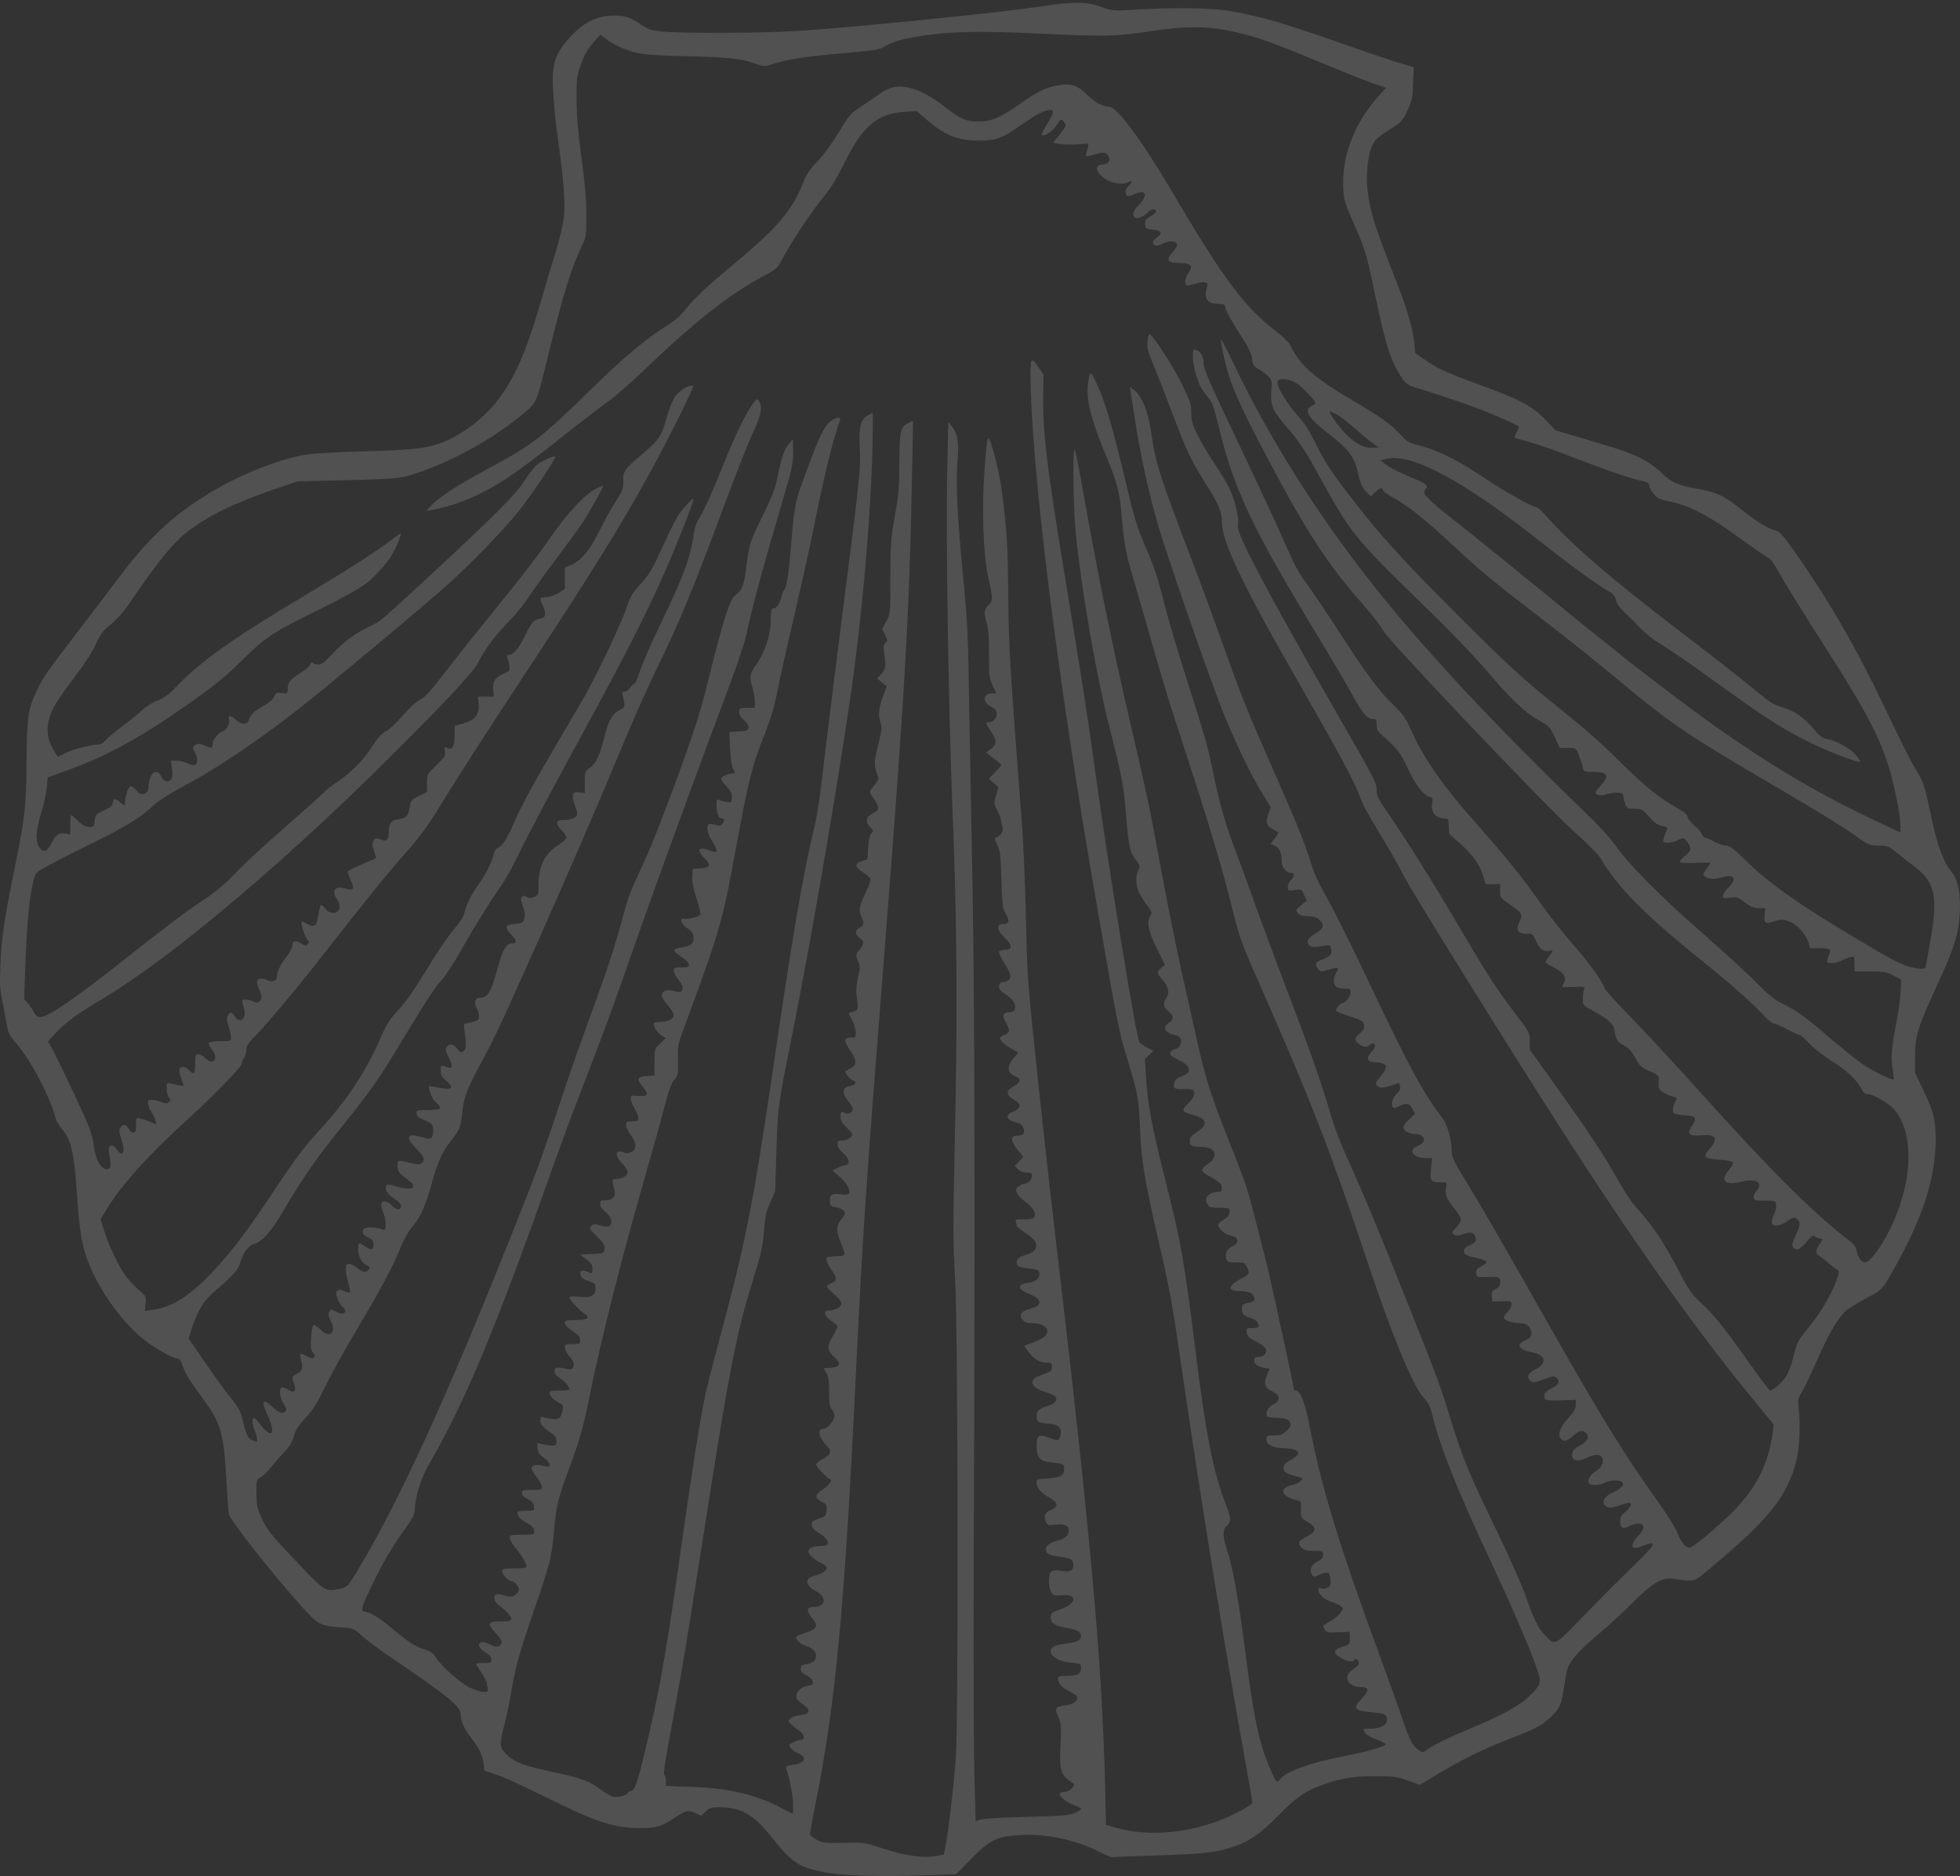 <svg width="187" height="179" viewBox="0 0 187 179" fill="none" xmlns="http://www.w3.org/2000/svg">
<rect x="0" y="0" width="187" height="179" fill="#333333" stroke="none"/>
<g opacity="0.15">
<path d="M99.122 0.642C95.6 1.177 82.522 2.508 76.618 2.921C73.243 3.165 65.396 3.211 63.219 3.012C62.108 2.905 61.86 2.829 61.173 2.355C60.121 1.605 59.463 1.422 58.221 1.498C56.775 1.605 55.693 2.171 54.48 3.441C53.297 4.695 52.858 5.612 52.756 6.988C52.683 8.166 52.902 11.041 53.311 13.855C53.75 16.898 53.925 19.299 53.823 20.553C53.75 21.302 53.458 22.587 53.019 24.024C52.625 25.278 51.967 27.481 51.558 28.918C50.228 33.506 49.103 36.075 47.496 38.17C46.093 40.02 43.828 41.687 41.841 42.345C40.409 42.819 39.298 42.926 34.754 43.064C31.7 43.14 29.727 43.278 28.879 43.431C26.936 43.798 24.13 44.822 21.924 45.969C17.482 48.279 14.647 50.71 11.403 55.038C10.701 55.971 9.211 57.928 8.086 59.396C4.637 63.892 4.082 64.657 3.57 65.773C2.664 67.685 2.577 68.235 2.533 72.655C2.504 76.86 2.387 77.977 1.495 82.366C0.414 87.642 0.136 89.477 0.034 92.153C-0.039 93.927 -0.01 94.432 0.268 95.747C0.429 96.588 0.633 97.597 0.692 97.995C0.779 98.576 0.969 98.897 1.627 99.646C2.898 101.069 4.886 104.892 5.309 106.712C5.368 106.941 5.675 107.446 5.981 107.813C6.8 108.776 7.077 110.076 7.355 114.067C7.574 117.325 7.779 118.609 8.305 120.108C9.269 122.815 11.447 125.95 13.595 127.708C14.661 128.58 16.473 129.62 16.941 129.62C17.102 129.62 17.262 129.834 17.379 130.186C17.613 130.935 17.993 131.577 19.396 133.504C21.105 135.859 21.354 136.716 21.602 141.319C21.69 142.909 21.792 144.362 21.851 144.515C22.026 145.142 26.074 150.265 28.719 153.216C30.311 154.99 30.574 155.143 32.445 155.266C33.716 155.357 33.731 155.357 34.564 156.107C35.031 156.52 36.098 157.315 36.916 157.881C42.834 161.887 43.959 162.805 43.959 163.615C43.959 164.227 44.266 164.915 44.938 165.802C45.713 166.811 46.02 167.438 46.137 168.264L46.224 168.952L47.247 169.289C48.299 169.656 49.454 170.176 53.531 172.179C57.038 173.892 58.82 174.427 61.056 174.427C62.59 174.427 63.116 174.274 64.227 173.525C65.411 172.73 65.659 172.669 66.331 172.99L66.901 173.25L67.31 172.852C67.675 172.485 67.836 172.439 68.669 172.439C70.656 172.439 71.898 173.127 73.491 175.131C75.522 177.684 76.078 178.067 78.372 178.587C80.052 178.954 83.764 179.091 88.016 178.938L91.231 178.831L92.692 177.333C94.475 175.513 95.132 175.207 97.383 175.085C99.838 174.947 102.643 175.544 104.894 176.69C105.493 176.996 106.048 177.226 106.121 177.195C106.209 177.18 108.181 177.103 110.505 177.027C115.049 176.874 115.955 176.767 117.738 176.186C119.199 175.696 120.266 174.947 121.99 173.204C123.612 171.552 124.46 170.94 125.863 170.42C127.777 169.686 129.077 169.457 131.196 169.472C132.964 169.472 133.286 169.518 134.309 169.885L135.463 170.298L137.085 169.319C139.335 167.958 141.732 166.781 143.982 165.924C146.364 165.037 147.124 164.625 147.957 163.829C148.819 163.004 148.994 162.606 149.228 160.939C149.345 160.159 149.491 159.379 149.549 159.211C149.812 158.431 150.791 157.345 152.355 156.045C153.29 155.266 154.81 153.889 155.716 152.972C157.659 151.014 158.565 150.479 159.661 150.632C161.824 150.953 161.415 151.106 163.782 149.118C168.838 144.851 170.489 142.756 171.38 139.407C171.702 138.199 171.79 135.951 171.6 134.299C171.512 133.581 171.541 133.412 171.877 132.892C172.082 132.556 172.725 131.226 173.295 129.926C174.376 127.464 175.282 125.873 176.027 125.139C176.261 124.91 177.138 124.359 177.971 123.916C179.651 123.044 179.563 123.136 181.127 120.291C183.553 115.856 184.678 112.202 184.678 108.73C184.678 106.88 184.473 106.023 183.538 104.096L182.705 102.353V100.809C182.72 98.82 182.954 98.041 184.824 93.988C186.417 90.532 186.841 89.217 186.972 87.244C187.089 85.363 186.84 84.017 186.212 83.207C185.365 82.136 184.868 80.775 184.254 77.931C183.626 74.918 183.48 74.49 182.676 73.236C182.354 72.747 181.142 70.315 179.973 67.838C177.109 61.797 174.42 57.148 170.971 52.285C170.095 51.047 169.773 50.695 169.422 50.618C168.765 50.481 167.581 49.762 166.149 48.615C164.542 47.33 163.767 46.963 162.028 46.657C160.1 46.321 159.486 46.046 158.478 45.082C157.937 44.562 157.162 44.027 156.417 43.66C155.292 43.11 154.547 42.865 150.28 41.611L148.41 41.06L147.504 40.112C146.189 38.721 145.136 38.17 140.928 36.626C137.976 35.555 137.1 35.142 135.931 34.316L135.025 33.689L134.937 32.726C134.805 31.38 134.25 29.469 133.286 27.022C131.123 21.532 130.699 20.186 130.465 18.014C130.305 16.592 130.509 14.818 130.918 13.901C131.211 13.274 131.342 13.151 133.11 12.02C133.666 11.668 133.899 11.377 134.279 10.552C134.718 9.619 134.776 9.344 134.82 7.967L134.878 6.407L133.476 5.994C132.716 5.765 130.612 5.062 128.829 4.435C122.604 2.232 120.514 1.621 117.46 1.07C115.721 0.749 112.127 0.688 108.401 0.917C106.165 1.055 106.121 1.04 105.01 0.642C103.593 0.137 102.351 0.137 99.122 0.642ZM117.592 2.997C119.754 3.456 121.391 4.037 125.863 5.903C128.04 6.805 130.349 7.738 131.021 7.967L132.234 8.38L131.532 9.16C129.238 11.729 128.04 14.803 128.157 17.785C128.201 19.07 128.244 19.238 129.194 21.394C130.305 23.933 130.363 24.147 131.284 28.536C132.204 32.986 132.745 34.607 133.797 36.121C134.162 36.641 134.382 36.778 135.156 37.008C136.588 37.436 139.598 38.43 140.986 38.965C142.418 39.501 144.932 40.617 144.932 40.724C144.932 40.755 144.83 40.999 144.698 41.244C144.581 41.504 144.493 41.733 144.523 41.764C144.552 41.794 145.195 41.978 145.984 42.192C146.758 42.421 148.307 42.941 149.418 43.385C152.808 44.7 155.467 45.633 156.432 45.832C157.206 46 157.352 46.076 157.352 46.336C157.352 46.52 157.557 46.872 157.791 47.147C158.112 47.529 158.405 47.667 159.091 47.804C161.166 48.202 162.92 49.104 166.237 51.52C167.464 52.407 168.604 53.187 168.75 53.233C168.911 53.279 169.364 53.952 169.788 54.732C170.211 55.512 172.14 58.616 174.084 61.66C178.044 67.822 179.432 70.483 180.338 73.649C180.864 75.484 181.317 77.885 181.317 78.864V79.43L179.68 78.665C169.832 74.092 162.657 69.183 147.051 56.353C144.479 54.243 140.928 51.368 139.16 49.976C136.047 47.529 135.624 47.086 136.004 46.688C136.34 46.336 136.106 46.153 134.572 45.526C133.709 45.174 132.701 44.669 132.35 44.41L131.708 43.92L132.336 43.767C134.703 43.232 139.627 45.878 146.744 51.505C149.842 53.952 152.355 55.787 153.67 56.536C153.948 56.705 154.123 56.949 154.182 57.27C154.24 57.576 154.532 57.989 154.971 58.402C155.351 58.754 156.023 59.427 156.476 59.901C156.914 60.36 157.615 60.941 158.01 61.185C159.34 61.981 161.181 63.265 164.001 65.299C168.195 68.327 169.642 69.275 171.98 70.499C173.865 71.493 177.313 72.854 177.474 72.67C177.503 72.64 177.313 72.349 177.05 72.028C176.539 71.416 175.194 70.667 174.303 70.514C173.879 70.438 173.602 70.239 173.061 69.581C172.184 68.511 171.103 67.761 170.007 67.471C169.452 67.318 168.882 67.012 168.4 66.614C166.894 65.36 163.051 62.332 160.421 60.344C153.802 55.298 149.9 51.949 147.387 49.089C147.065 48.722 146.715 48.416 146.612 48.416C146.247 48.416 143.529 46.887 141.717 45.663C139.291 44.012 137.246 42.987 135.638 42.574C134.455 42.269 134.279 42.177 133.68 41.535C132.716 40.479 131.708 39.761 128.887 38.109C125.439 36.075 123.992 34.806 123.188 33.093C123.042 32.741 122.502 32.206 121.756 31.625C118.659 29.224 116.759 26.67 111.688 18.06C108.956 13.411 106.545 10.185 105.829 10.185C105.215 10.185 104.441 9.756 103.651 8.977C102.819 8.151 102.161 7.937 101.065 8.12C99.838 8.319 99.034 8.701 97.412 9.848C95.395 11.255 94.621 11.592 93.335 11.592C92.151 11.592 91.655 11.377 90.164 10.215C88.776 9.145 87.665 8.548 86.613 8.35C85.474 8.12 84.816 8.304 83.603 9.175C83.004 9.604 82.186 10.154 81.791 10.414C81.192 10.796 80.885 11.179 80.023 12.631C79.38 13.687 78.576 14.788 78.007 15.384C77.393 16.011 76.94 16.638 76.779 17.066C75.712 19.926 74.339 21.593 70.043 25.171C67.398 27.373 66.243 28.459 65.396 29.53C64.943 30.096 64.315 30.661 63.73 31.013C61.787 32.191 59.595 34.026 56.658 36.886C51.631 41.81 50.842 42.421 46.663 44.669C43.769 46.214 41.841 47.468 41.095 48.279L40.672 48.753L41.256 48.645C42.44 48.431 43.623 48.064 44.836 47.544C47.291 46.489 49.045 45.327 53.823 41.535C55.591 40.127 57.534 38.644 58.133 38.216C58.733 37.788 60.223 36.488 61.421 35.341C66.404 30.57 69.648 28.031 72.995 26.257C73.944 25.768 74.193 25.554 74.485 25.003C75.566 22.939 77.261 20.4 78.766 18.55C79.292 17.892 79.965 16.776 80.578 15.522C82.259 12.081 83.691 10.842 86.263 10.674L87.475 10.598L88.367 11.377C90.091 12.891 91.333 13.396 93.277 13.411C95.089 13.427 95.556 13.243 97.733 11.714C98.961 10.857 99.706 10.491 100.247 10.491C100.627 10.491 100.495 10.919 99.808 11.989C99.531 12.417 99.341 12.83 99.385 12.876C99.575 13.075 100.364 12.586 100.744 12.035C100.963 11.729 101.167 11.454 101.182 11.423C101.27 11.316 101.679 11.745 101.679 11.959C101.679 12.066 101.401 12.479 101.065 12.891L100.466 13.626L101.255 13.748C101.693 13.809 102.468 13.809 102.979 13.763C104.002 13.656 103.944 13.58 103.637 14.62C103.52 14.986 103.608 14.986 104.514 14.711C105.288 14.467 105.566 14.512 105.785 14.956C105.989 15.354 105.712 15.69 105.186 15.69C104.324 15.69 104.601 16.638 105.624 17.173C106.311 17.54 107.217 17.632 107.685 17.372C108.05 17.158 108.05 17.403 107.67 17.755C107.348 18.06 107.29 18.519 107.538 18.687C107.626 18.733 107.948 18.657 108.254 18.519C109.365 17.999 109.584 18.657 108.605 19.605C108.079 20.125 107.962 20.645 108.342 20.798C108.591 20.905 109.277 20.568 109.555 20.217C109.789 19.926 110.3 19.895 110.3 20.155C110.3 20.262 110.052 20.492 109.745 20.66C109.321 20.905 109.219 21.058 109.248 21.348C109.292 21.822 109.307 21.838 110.081 21.914C110.826 22.006 110.943 22.281 110.373 22.663C109.643 23.153 110.081 23.688 110.87 23.275C111.44 22.954 112.185 22.954 112.302 23.275C112.346 23.413 112.214 23.703 111.922 24.009C111.177 24.82 111.352 25.095 112.624 25.095C113.617 25.095 113.866 25.386 113.398 26.012C113.077 26.441 112.974 27.068 113.193 27.221C113.267 27.267 113.632 27.19 114.026 27.068C114.845 26.823 115.341 26.899 115.195 27.282C114.786 28.398 115.137 28.994 116.204 28.994C116.803 28.994 116.861 29.025 116.949 29.469C117.007 29.729 117.577 30.753 118.22 31.747C119.126 33.154 119.404 33.705 119.462 34.24C119.535 34.821 119.608 34.943 120.061 35.203C120.339 35.356 120.748 35.662 120.982 35.892C121.347 36.258 121.376 36.35 121.303 37.191C121.172 38.66 121.406 39.195 122.808 40.8C123.671 41.764 124.401 42.819 125.103 44.058C125.658 45.067 126.579 46.703 127.134 47.682C128.858 50.771 130.261 52.407 135.58 57.515C138.152 59.993 140.387 62.317 141.79 63.938C144.245 66.813 145.56 68.052 146.919 68.786C147.781 69.26 147.884 69.367 148.337 70.315L148.804 71.355H149.579C150.353 71.355 150.353 71.355 150.616 72.013C150.762 72.364 150.938 72.884 150.996 73.16C151.098 73.649 151.098 73.649 152.004 73.649C153.378 73.649 153.582 74.016 152.75 74.918C152.472 75.224 152.238 75.53 152.238 75.622C152.238 75.866 152.72 75.943 153.261 75.79C154.094 75.545 154.868 75.591 154.868 75.897C154.868 76.035 154.941 76.386 155.044 76.662C155.204 77.136 155.263 77.166 155.95 77.166C156.622 77.166 156.71 77.212 157.338 77.931C157.849 78.512 158.156 78.726 158.565 78.802C159.004 78.864 159.106 78.94 159.033 79.139C158.741 79.873 158.638 80.255 158.726 80.332C158.887 80.5 159.661 80.393 160.143 80.133C160.626 79.888 160.626 79.888 160.962 80.317C161.415 80.913 161.386 81.142 160.786 81.647C160.509 81.876 160.275 82.136 160.275 82.228C160.275 82.335 160.801 82.366 161.736 82.335C162.54 82.305 163.197 82.305 163.197 82.335C163.197 82.366 163.022 82.626 162.803 82.916C162.481 83.375 162.452 83.482 162.628 83.604C163.051 83.895 163.548 83.925 164.308 83.711C165.492 83.36 165.769 83.849 164.878 84.721C164.6 85.011 164.366 85.348 164.366 85.485C164.366 85.7 164.469 85.73 165.068 85.654C165.696 85.562 165.813 85.608 166.485 86.097C167.041 86.525 167.362 86.648 167.83 86.648H168.429L168.37 87.213C168.268 88.085 168.414 88.207 169.232 87.917C169.817 87.718 170.022 87.703 170.577 87.871C171.351 88.1 172.272 89.064 172.535 89.905L172.725 90.471H173.66C174.668 90.471 174.756 90.562 174.42 91.312C174.332 91.526 174.303 91.74 174.347 91.801C174.508 91.969 175.282 91.878 175.72 91.648C175.94 91.526 176.305 91.388 176.539 91.327C176.933 91.235 176.933 91.235 176.933 91.954V92.688H178.438C179.768 92.688 180.016 92.734 180.659 93.086L181.39 93.483L181.346 94.539C181.332 95.12 181.142 96.435 180.952 97.475C180.455 99.998 180.382 100.931 180.572 102.001C180.659 102.506 180.703 102.95 180.659 102.98C180.528 103.118 178.716 102.215 177.635 101.481C177.05 101.069 175.72 99.998 174.668 99.111C172.403 97.138 171.38 96.404 170.095 95.777C169.349 95.426 168.736 94.936 167.508 93.698C166.631 92.795 164.293 90.67 162.321 88.942C158.419 85.531 155.394 82.473 154.138 80.683C153.699 80.041 152.443 78.665 151.288 77.564C142.681 69.26 135.974 62.088 131.138 55.986C125.731 49.181 121.011 41.687 117.65 34.607C117.051 33.353 116.54 32.359 116.51 32.389C116.408 32.496 116.876 34.668 117.256 35.876C117.782 37.513 118.878 39.868 121.084 43.997C124.767 50.939 126.754 53.967 130.071 57.699C130.904 58.647 131.751 59.748 131.971 60.176C132.497 61.155 147.577 77.029 150.353 79.506C151.449 80.485 152.501 81.54 152.691 81.861C154.269 84.598 156.929 87.29 162.321 91.618C164.878 93.667 167.099 95.624 168.224 96.832C168.648 97.291 169.101 97.658 169.247 97.658C169.379 97.658 169.934 97.903 170.489 98.194C171.03 98.484 171.556 98.729 171.658 98.729C171.76 98.729 172.199 99.096 172.623 99.555C173.046 99.998 173.952 100.717 174.624 101.145C176.159 102.108 177.152 103.026 177.532 103.791C177.737 104.219 177.912 104.387 178.161 104.387C178.701 104.387 180.236 105.274 180.747 105.886C182.691 108.195 182.501 112.92 180.265 117.401C179.476 119.007 178.38 120.444 177.971 120.444C177.605 120.444 177.269 120.001 177.152 119.374C177.079 118.946 176.875 118.701 176.159 118.15C173.017 115.749 168.56 111.299 162.102 104.081C160.173 101.94 157.367 98.897 155.862 97.337C154.342 95.777 153.115 94.432 153.115 94.355C153.115 94.034 151.727 92 150.645 90.777C148.95 88.835 148 87.611 146.378 85.348C144.946 83.344 143.514 81.586 140.753 78.466C137.582 74.857 135.974 72.578 134.732 69.872C134.119 68.526 133.87 68.174 132.979 67.302C131.561 65.926 130.305 64.244 127.704 60.207C126.476 58.31 125.088 56.246 124.606 55.619C123.963 54.763 123.451 53.814 122.706 52.086C122.151 50.786 120.149 46.474 118.264 42.513C115.517 36.763 114.83 35.203 114.83 34.714C114.83 34.026 114.538 33.506 114.099 33.383C113.836 33.307 113.807 33.383 113.807 34.056C113.807 34.852 114.231 36.381 114.64 37.084C114.772 37.298 115.078 37.696 115.298 37.956C115.634 38.338 115.824 38.858 116.218 40.479C117.694 46.612 119.375 50.205 125.526 60.36C126.929 62.669 128.478 65.299 128.99 66.232C129.969 68.052 130.436 68.602 130.991 68.602C131.298 68.602 131.342 68.663 131.342 69.153C131.342 69.581 131.444 69.795 131.81 70.101C133.359 71.477 133.593 71.768 134.309 73.312C135.054 74.903 135.814 75.882 136.413 76.035C136.676 76.111 136.72 76.203 136.647 76.57C136.471 77.503 136.939 78.084 137.845 78.084C138.166 78.084 138.21 78.16 138.225 78.695C138.239 79.032 138.254 79.384 138.269 79.475C138.269 79.552 138.707 79.995 139.233 80.424C140.417 81.433 141.176 82.473 141.498 83.528L141.746 84.354H142.433H143.134L143.12 84.996C143.105 85.623 143.134 85.654 144.04 86.296C145.195 87.076 145.312 87.259 145.005 87.856C144.567 88.773 144.756 89.094 145.75 89.094C146.218 89.094 146.276 89.156 146.539 89.767C146.846 90.517 147.27 90.838 147.796 90.731C148.234 90.654 148.234 90.7 147.781 91.266C147.577 91.511 147.445 91.771 147.489 91.847C147.518 91.908 147.913 92.153 148.366 92.367C149.228 92.811 149.506 93.315 149.184 93.85C149.096 94.003 149.023 94.156 149.023 94.172C149.023 94.202 149.52 94.187 150.134 94.172C151.171 94.126 151.244 94.141 151.142 94.401C151.069 94.554 151.011 94.951 151.011 95.288C150.996 95.9 150.996 95.9 152.15 96.542C153.626 97.383 153.948 97.689 154.065 98.484C154.196 99.249 154.328 99.432 155.029 99.799C155.394 99.998 155.716 100.365 156.023 100.946C156.403 101.65 156.607 101.848 157.177 102.108C158.288 102.583 158.302 102.598 158.258 103.301C158.215 103.867 158.258 103.944 158.682 104.219C158.945 104.387 159.354 104.571 159.574 104.616C159.997 104.723 160.07 104.831 159.851 105.09C159.661 105.305 159.544 105.977 159.661 106.176C159.72 106.283 160.187 106.375 160.713 106.406C161.809 106.452 161.955 106.681 161.429 107.43C160.903 108.18 161.122 108.424 162.233 108.333C163.738 108.195 164.001 108.593 163.11 109.617C162.438 110.412 162.569 110.55 164.103 110.657C164.805 110.703 165.316 110.81 165.345 110.917C165.375 111.009 165.199 111.33 164.951 111.636C164.089 112.645 164.571 113.134 166.047 112.767C167.508 112.385 168.297 112.844 167.581 113.639C167.406 113.838 167.289 114.113 167.318 114.281C167.362 114.511 167.508 114.557 168.385 114.557C169.379 114.557 169.408 114.572 169.452 114.97C169.481 115.199 169.393 115.581 169.276 115.841C169.145 116.086 169.042 116.438 169.042 116.621C169.042 117.065 169.788 117.034 170.474 116.545C171.103 116.086 171.264 116.071 171.556 116.422C171.79 116.728 171.76 116.927 171.249 118.043C170.986 118.624 170.957 118.823 171.088 119.007C171.395 119.374 171.673 119.251 172.345 118.502C172.842 117.921 173.017 117.814 173.163 117.967C173.251 118.059 173.455 118.15 173.602 118.15C173.938 118.15 173.923 118.288 173.572 118.762C173.192 119.267 173.207 119.634 173.616 119.848C173.792 119.955 174.171 120.245 174.464 120.505C174.741 120.765 175.107 121.056 175.267 121.148C175.53 121.301 175.516 121.347 175.121 122.402C174.581 123.793 173.602 125.399 172.403 126.852C171.541 127.907 171.439 128.106 171.132 129.345C170.957 130.094 170.635 130.981 170.401 131.333C170.021 131.929 169.174 132.678 168.882 132.678C168.809 132.678 167.815 131.348 166.661 129.727C164.293 126.408 163.563 125.506 162.189 124.206C161.386 123.457 161.049 122.968 160.231 121.377C158.828 118.686 157.762 117.049 156.476 115.627C155.73 114.817 155.058 113.838 154.445 112.722C153.202 110.473 151.537 107.935 148.483 103.684L145.955 100.151V99.325C145.94 98.515 145.925 98.469 144.479 96.588C142.755 94.325 141.863 92.948 139.16 88.33C136.851 84.4 134.075 79.965 132.453 77.625C131.532 76.294 131.342 75.912 131.342 75.438C131.342 74.674 131.298 74.597 127.017 67.134C120.865 56.399 117.943 50.848 118.103 50.205C118.249 49.578 117.899 47.911 117.387 46.81C117.124 46.214 116.452 45.082 115.911 44.287C115.356 43.492 114.64 42.269 114.289 41.565C113.749 40.495 113.661 40.158 113.661 39.394C113.661 38.583 113.559 38.277 112.784 36.687C112.01 35.081 109.949 31.9 109.686 31.9C109.526 31.9 109.394 32.802 109.496 33.307C109.555 33.567 109.803 34.24 110.037 34.79C110.271 35.341 111.031 37.283 111.718 39.088C113.193 43.003 113.632 43.92 114.991 46.076C116.306 48.156 116.584 48.829 116.584 49.9C116.584 51.704 118.702 56.108 124.182 65.62C127.704 71.768 129.282 74.689 129.72 75.958C130.042 76.845 130.275 77.273 132.146 80.378C132.774 81.433 133.593 82.87 133.943 83.589C134.63 84.95 143.412 99.096 148.57 107.14C155.935 118.64 161.722 126.791 167.362 133.642L169.218 135.905L169.13 136.7C168.736 139.82 167.347 142.404 164.79 144.76C162.876 146.549 161.473 147.665 161.196 147.665C160.801 147.665 160.348 147.099 160.027 146.212C159.866 145.784 159.004 144.423 158.098 143.169C155.19 139.117 152.779 135.217 148.512 127.708C142.871 117.753 141.761 115.841 140.168 113.211C138.722 110.856 138.502 110.412 138.502 109.847C138.502 108.7 138.093 107.277 137.567 106.62C135.828 104.372 134.367 101.68 130.553 93.606C128.917 90.15 127.105 86.525 126.535 85.547C125.833 84.323 125.351 83.268 125.059 82.289C124.46 80.378 123.846 78.833 121.625 73.802C119.112 68.113 118.322 66.156 116.613 61.323C115.809 59.06 114.494 55.481 113.69 53.386C110.519 45.067 110.3 44.394 109.789 40.999C109.526 39.225 108.912 37.742 108.24 37.237L107.801 36.916L107.875 37.421C107.933 37.711 108.094 38.828 108.269 39.929C108.766 43.278 109.643 47.269 110.578 50.404C111.352 53.004 114.889 63.25 116.321 66.997C117.446 69.979 119.258 73.817 120.368 75.591L121.245 77.013L120.997 77.701C120.719 78.497 120.821 78.787 121.493 79.154C121.727 79.277 121.946 79.399 121.976 79.414C121.99 79.43 121.844 79.689 121.625 79.98L121.23 80.531L121.61 80.683C122.049 80.852 122.282 81.372 122.282 82.152C122.282 82.733 122.706 83.283 123.159 83.283C123.32 83.283 123.451 83.375 123.451 83.482C123.451 83.604 123.32 83.819 123.159 83.971C122.998 84.124 122.867 84.415 122.867 84.629C122.867 84.996 122.896 84.996 123.525 84.92C124.153 84.828 124.182 84.828 124.416 85.378L124.679 85.929L124.124 86.388C123.612 86.816 123.598 86.846 123.831 87.122C124.007 87.336 124.284 87.412 124.767 87.412C125.249 87.412 125.57 87.504 125.848 87.733C126.389 88.177 126.301 88.636 125.585 89.018C124.869 89.416 124.635 89.767 124.854 90.119C125.03 90.394 125.351 90.425 126.389 90.226C126.856 90.15 126.929 90.18 127.002 90.486C127.134 90.991 126.929 91.251 126.228 91.526C125.483 91.817 125.395 91.985 125.746 92.428C126.009 92.749 126.023 92.749 126.783 92.52C127.207 92.382 127.601 92.321 127.645 92.367C127.689 92.413 127.616 92.627 127.484 92.826C127.192 93.3 127.178 93.896 127.47 94.141C127.587 94.248 127.952 94.325 128.274 94.325C128.8 94.309 128.858 94.355 128.858 94.692C128.858 95.043 128.405 95.67 128.157 95.67C127.937 95.67 127.382 96.297 127.47 96.435C127.514 96.511 128.113 96.756 128.785 96.97C129.866 97.322 130.042 97.429 130.129 97.765C130.202 98.102 130.129 98.255 129.764 98.576C129.223 99.035 129.194 99.203 129.559 99.524C129.969 99.906 130.407 99.983 130.67 99.723C130.904 99.463 131.196 99.524 131.196 99.845C131.196 99.937 131.021 100.197 130.816 100.426C130.319 100.977 130.436 101.329 131.123 101.344C132.38 101.39 132.54 101.757 131.693 102.735C131.284 103.225 131.211 103.378 131.357 103.561C131.576 103.837 132.029 103.837 132.803 103.546C133.14 103.424 133.446 103.317 133.461 103.317C133.49 103.317 133.534 103.469 133.578 103.638C133.636 103.882 133.549 104.096 133.227 104.402C132.803 104.815 132.657 105.503 132.95 105.687C133.023 105.733 133.286 105.672 133.519 105.534C134.162 105.198 134.455 105.243 134.747 105.779L135.01 106.268L134.411 106.834C134.002 107.231 133.856 107.476 133.914 107.66C134.031 107.981 134.557 108.21 135.127 108.21C135.609 108.21 135.945 108.562 135.814 108.898C135.77 109.036 135.492 109.25 135.2 109.372C134.294 109.77 134.849 110.504 136.077 110.504H136.632L136.53 111.513C136.413 112.691 136.486 112.798 137.436 112.798C138.049 112.798 138.049 112.813 137.976 113.257C137.845 113.945 138.005 114.373 138.722 115.26C139.087 115.704 139.379 116.193 139.379 116.361C139.379 116.514 139.174 116.866 138.926 117.126C138.517 117.554 138.488 117.615 138.722 117.783C138.911 117.936 139.087 117.936 139.569 117.753C140.256 117.508 140.636 117.585 140.767 117.997C140.884 118.395 140.767 118.579 140.168 118.839C139.847 118.976 139.671 119.16 139.671 119.343C139.671 119.695 139.876 119.802 140.972 120.047C141.41 120.138 141.79 120.291 141.819 120.383C141.849 120.46 141.644 120.658 141.352 120.796C140.972 120.995 140.84 121.148 140.84 121.438C140.84 121.866 140.913 121.882 142.17 121.836C142.828 121.805 143.003 121.836 143.091 122.065C143.237 122.463 143.076 122.83 142.652 123.029C142.345 123.166 142.287 123.289 142.331 123.702L142.375 124.191L143.295 124.16C144.157 124.114 144.201 124.13 144.201 124.466C144.201 124.665 144.04 124.986 143.836 125.185C143.631 125.384 143.471 125.628 143.471 125.736C143.471 125.965 144.347 126.255 145.063 126.255C145.692 126.255 146.101 126.622 146.101 127.188C146.101 127.54 145.999 127.678 145.604 127.846C145.341 127.968 145.063 128.136 145.005 128.243C144.83 128.549 145.312 128.886 146.13 129.023C147.474 129.253 147.664 130.079 146.51 130.644C145.765 131.011 145.604 131.394 146.042 131.776C146.232 131.944 146.437 131.914 147.284 131.608C148.22 131.271 148.307 131.256 148.526 131.486C148.848 131.822 148.702 132.158 148.117 132.418C147.518 132.678 147.241 133.03 147.358 133.351C147.46 133.626 147.65 133.657 149.213 133.611L150.338 133.565V134.039C150.338 134.422 150.163 134.712 149.608 135.339C148.79 136.242 148.57 136.914 148.95 137.312C149.228 137.603 149.506 137.511 150.251 136.853C150.718 136.44 151.171 136.44 151.42 136.838C151.639 137.205 151.405 137.572 150.777 137.893C150.178 138.199 149.915 138.566 150.002 138.964C150.119 139.407 150.631 139.468 151.361 139.117C152.15 138.734 152.574 138.719 152.823 139.025C153.1 139.377 152.881 139.958 152.311 140.325C151.741 140.692 151.449 141.15 151.566 141.487C151.668 141.762 152.633 141.762 153.115 141.472C153.524 141.227 154.401 141.181 154.708 141.38C155.058 141.609 154.766 141.992 153.933 142.374C153.1 142.756 152.808 143.215 153.115 143.613C153.349 143.903 153.787 143.903 154.576 143.613C154.912 143.49 155.292 143.383 155.394 143.383C155.76 143.383 155.599 143.827 155.088 144.24C154.678 144.561 154.576 144.744 154.576 145.172C154.576 145.799 154.839 145.937 155.438 145.616C155.672 145.478 156.081 145.371 156.33 145.371C156.958 145.371 156.929 145.922 156.257 146.595C155.745 147.115 155.584 147.65 155.935 147.68C156.169 147.711 156.154 147.711 156.885 147.436C158.171 146.962 157.966 147.359 155.979 149.271C154.941 150.28 152.823 152.391 151.288 153.981C148.205 157.162 148.41 157.055 147.416 156.03C146.758 155.357 146.378 154.577 145.575 152.329C145.195 151.228 143.909 148.338 142.725 145.906C140.124 140.539 139.525 139.071 138.429 135.507C137.494 132.403 136.997 131.073 134.089 123.809C131.518 117.355 129.91 113.501 128.58 110.596C128.011 109.342 127.338 107.629 127.09 106.773C126.067 103.271 125.146 100.656 122.721 94.294C121.742 91.725 120.427 88.177 119.784 86.403C119.155 84.629 118.366 82.457 118.03 81.586C117.022 78.94 116.452 77.059 115.911 74.49C115.195 71.049 115.005 70.376 113.208 64.779C112.331 62.042 111.323 58.616 110.972 57.163C110.476 55.16 110.081 53.983 109.336 52.27C108.459 50.251 108.254 49.563 107.29 45.541C106.106 40.571 105.463 38.384 104.616 36.58C104.017 35.28 103.988 35.28 103.798 36.656C103.622 38.078 104.09 40.005 105.332 43.002C106.486 45.755 106.793 46.795 106.954 48.569C107.246 51.903 107.378 52.683 108.094 55.068C108.488 56.414 109.35 59.411 110.008 61.721C110.665 64.03 111.571 67.027 112.01 68.373C115.283 78.344 116.496 82.366 117.665 87.076C118.191 89.217 118.512 90.119 119.608 92.612C124.942 104.647 127.017 109.984 130.612 120.827C132.701 127.127 134.878 132.388 135.814 133.351C136.281 133.856 136.457 134.208 136.661 135.049C137.479 138.275 139.043 142.175 142.185 148.889C144.333 153.461 146.247 157.942 146.758 159.578C147.065 160.572 146.978 160.817 145.852 161.887C144.917 162.774 143.222 163.707 140.27 164.93C137.918 165.924 136.793 166.475 136.135 166.964C135.726 167.255 135.726 167.255 135.288 166.934C134.747 166.536 134.44 165.924 133.782 163.952C133.505 163.111 132.599 160.603 131.781 158.37C127.733 147.375 126.038 141.839 124.898 135.813C124.577 134.039 124.036 132.678 123.671 132.678C123.554 132.678 123.451 132.632 123.451 132.587C123.451 132.311 121.201 121.943 120.836 120.521C120.602 119.588 120.105 117.661 119.74 116.239C118.922 113.104 118.936 113.134 117.212 108.761C115.531 104.509 115.02 102.919 114.231 99.402C113.895 97.888 113.267 95.104 112.843 93.193C112.404 91.281 111.659 87.596 111.162 85.011C110.68 82.427 110.096 79.261 109.847 78.007C109.613 76.738 108.795 73.068 108.035 69.826C106.092 61.537 104.66 54.441 103.125 45.709C102.848 44.165 102.585 42.911 102.526 42.911C102.322 42.911 102.409 48.523 102.629 50.832C103.169 56.2 104.587 64.443 105.829 69.306C107.056 74.108 107.217 74.933 107.451 77.931C107.685 80.806 107.787 81.295 108.386 82.06C108.766 82.564 108.795 82.641 108.605 82.993C108.357 83.467 108.342 84.384 108.605 85.011C108.707 85.287 109.058 85.852 109.38 86.281C109.906 86.969 109.949 87.076 109.774 87.336C109.365 87.917 109.526 88.789 110.359 90.471L111.148 92.061L110.797 92.352C110.329 92.719 110.359 92.841 110.958 93.545C111.513 94.187 111.615 94.768 111.25 95.273C110.929 95.731 110.987 96.068 111.469 96.481C112.01 96.955 112.024 97.245 111.542 97.567C110.841 98.041 111.118 98.545 112.214 98.79C112.974 98.958 112.799 100.013 112.01 100.136C111.834 100.166 111.674 100.304 111.645 100.457C111.601 100.656 111.805 100.824 112.404 101.114C113.661 101.711 113.778 102.338 112.697 102.705C112.404 102.812 112.127 103.026 112.068 103.225C111.864 103.791 112.024 103.959 112.843 103.913C113.267 103.898 113.69 103.928 113.778 103.989C114.114 104.204 113.953 104.739 113.354 105.289C112.682 105.947 112.74 106.085 113.807 106.375C115.093 106.712 115.298 107.231 114.392 107.858C113.603 108.394 113.515 108.501 113.515 108.883C113.515 109.327 113.749 109.434 114.684 109.434C115.97 109.434 116.306 110.351 115.268 111.039C114.947 111.253 114.684 111.529 114.684 111.651C114.684 111.773 115.064 112.079 115.546 112.324C116.014 112.584 116.437 112.89 116.496 113.027C116.657 113.501 116.584 113.716 116.262 113.716C115.312 113.731 114.801 114.312 115.21 114.924C115.4 115.199 115.575 115.245 116.379 115.245C117.285 115.245 117.314 115.26 117.314 115.627C117.314 115.902 117.153 116.116 116.73 116.392C116.218 116.728 116.16 116.82 116.291 117.08C116.496 117.478 117.007 117.814 117.577 117.936C118.22 118.074 118.235 118.64 117.606 118.915C117.066 119.16 116.876 119.481 116.978 120.031C117.051 120.429 117.095 120.444 117.899 120.444C118.717 120.444 118.761 120.475 118.98 120.918C119.258 121.499 119.214 121.591 118.439 121.989C117.08 122.708 117.066 123.197 118.396 123.197C119.214 123.197 119.608 123.411 119.681 123.87C119.711 124.114 119.608 124.206 119.112 124.313C118.556 124.42 118.483 124.482 118.483 124.864C118.483 125.368 118.644 125.537 119.389 125.781C119.871 125.95 120.091 126.194 120.091 126.577C120.091 126.653 119.828 126.714 119.491 126.714C118.936 126.714 118.907 126.73 118.951 127.142C118.98 127.479 119.155 127.647 119.871 128.014C120.368 128.274 120.763 128.595 120.792 128.748C120.865 129.146 120.558 129.467 120.076 129.467C119.754 129.467 119.652 129.543 119.652 129.757C119.652 130.14 119.959 130.384 120.587 130.492C120.88 130.537 121.113 130.599 121.113 130.629C121.113 130.66 121.011 130.92 120.88 131.21C120.529 131.96 120.69 132.449 121.406 132.77C122.18 133.137 122.209 133.642 121.479 134.009C120.967 134.269 120.69 134.789 120.894 135.11C120.938 135.202 121.289 135.278 121.669 135.278C122.619 135.278 122.984 135.416 123.101 135.783C123.174 136.027 123.086 136.211 122.735 136.532C122.37 136.884 122.136 136.96 121.552 136.96C120.865 136.96 120.821 136.991 120.821 137.358C120.821 137.847 121.523 138.184 122.619 138.184C123.072 138.184 123.51 138.275 123.685 138.398C123.934 138.612 123.948 138.642 123.729 138.872C123.612 139.009 123.276 139.239 122.998 139.377C122.443 139.667 122.282 140.156 122.648 140.478C122.779 140.585 123.218 140.753 123.627 140.845C124.328 141.013 124.357 141.043 124.124 141.288C123.977 141.426 123.7 141.594 123.481 141.64C122.735 141.808 122.429 141.992 122.429 142.313C122.429 142.634 122.969 142.97 123.758 143.138C124.124 143.215 124.153 143.276 124.124 144.025C124.109 144.805 124.109 144.805 124.767 145.218C125.643 145.754 125.629 146.105 124.708 146.595C123.861 147.038 123.758 147.222 124.167 147.65C124.416 147.91 124.664 147.971 125.351 147.971C126.184 147.971 126.228 147.986 126.228 148.353C126.228 148.644 126.096 148.797 125.687 148.996C125.103 149.286 124.913 149.806 125.19 150.265C125.322 150.464 125.41 150.464 125.819 150.28C126.71 149.898 126.885 149.959 126.929 150.678C126.973 151.198 126.915 151.351 126.666 151.488C126.505 151.58 126.228 151.611 126.082 151.565C125.877 151.488 125.789 151.534 125.789 151.718C125.789 152.1 126.432 152.681 127.061 152.849C127.368 152.941 127.748 153.109 127.908 153.232C128.171 153.43 128.171 153.461 127.937 153.828C127.806 154.042 127.382 154.409 127.002 154.639C126.608 154.868 126.286 155.082 126.257 155.097C126.228 155.113 126.286 155.281 126.374 155.464C126.535 155.77 126.637 155.785 127.66 155.74L128.785 155.694V156.305C128.785 156.887 128.77 156.917 128.098 157.116C127.192 157.376 127.148 157.774 127.981 158.217C128.61 158.553 129.077 158.615 129.223 158.37C129.37 158.125 129.735 158.492 129.633 158.768C129.589 158.875 129.34 159.119 129.063 159.303C128.084 159.93 128.566 160.97 129.837 160.97C130.655 160.97 130.67 161.276 129.852 162.147C129.077 162.973 129.223 163.202 130.582 163.34C131.956 163.478 132.175 163.539 132.277 163.814C132.526 164.502 131.868 164.946 130.641 164.946C129.998 164.946 129.998 164.946 130.202 165.297C130.334 165.481 130.787 165.772 131.269 165.94C131.737 166.108 132.146 166.322 132.175 166.414C132.248 166.628 130.641 167.087 127.952 167.622C124.971 168.203 122.721 169.029 122.151 169.748C122.034 169.885 121.903 169.992 121.844 169.992C121.669 169.992 120.88 168.188 120.47 166.857C119.915 165.114 119.433 162.484 118.922 158.446C118.162 152.482 117.65 149.668 117.022 147.726C116.671 146.671 116.657 145.937 116.963 145.677C117.49 145.203 117.49 144.958 116.963 143.567C115.707 140.279 115.049 136.884 114.026 128.626C113.033 120.612 112.653 118.38 111.323 113.18C109.92 107.644 109.482 105.366 109.336 102.705L109.233 101.053L109.628 100.656L110.037 100.273L109.467 99.968C109.146 99.799 108.81 99.57 108.707 99.448C108.415 99.065 105.756 82.779 104.455 73.343C103.739 68.144 103.257 65.039 101.46 54.151C99.896 44.654 99.487 41.167 99.531 37.987L99.56 35.754L99.122 35.096C98.435 34.087 98.318 34.148 98.318 35.463C98.318 44.134 100.831 64.443 104.616 86.189C106.72 98.331 106.72 98.301 107.655 101.374C108.547 104.265 108.664 104.907 108.766 107.721C108.883 110.688 109.219 112.676 110.432 117.967C111.688 123.38 111.82 124.145 112.989 132.22C114.684 143.796 116.774 156.749 118.775 167.851C119.17 170.084 119.506 171.95 119.506 172.011C119.506 172.179 118.045 173.005 116.817 173.51C113.354 174.962 109.35 175.284 106.267 174.335L105.522 174.121L105.434 170.329C105.127 158.355 104.061 146.503 100.714 118.15C100.013 112.156 99.136 104.219 98.522 98.194C98.07 93.85 97.982 92.382 97.88 87.565C97.821 84.445 97.631 80.225 97.456 78.007C96.36 63.755 96.243 61.751 96.199 57.133C96.155 52.377 96.111 51.368 95.761 48.263C95.498 46 95.191 44.379 94.694 42.773C94.226 41.213 94.197 41.29 93.934 44.761C93.656 48.554 93.803 52.897 94.285 55.068C94.752 57.133 94.752 57.301 94.299 57.745C93.876 58.157 93.847 58.448 94.153 59.503C94.314 60.038 94.373 60.895 94.358 62.455C94.358 64.489 94.373 64.718 94.709 65.406L95.059 66.156H94.665C93.773 66.156 93.7 66.997 94.562 67.425C94.957 67.639 95.103 67.807 95.103 68.067C95.103 68.511 94.752 68.908 94.358 68.908C93.993 68.908 94.007 68.969 94.519 69.749C95.132 70.682 95.132 71.019 94.548 71.447L94.066 71.799L94.796 72.349C95.206 72.655 95.542 72.945 95.542 72.991C95.542 73.022 95.278 73.343 94.942 73.68L94.343 74.291L94.811 74.704L95.264 75.102L95.03 75.897C94.811 76.646 94.826 76.707 95.103 77.197C95.264 77.472 95.469 78.053 95.556 78.497C95.717 79.215 95.702 79.338 95.469 79.613C95.322 79.781 95.118 79.919 95.001 79.919C94.855 79.919 94.884 80.087 95.132 80.561C95.425 81.142 95.469 81.525 95.542 83.895C95.615 86.326 95.644 86.632 95.951 87.168C96.36 87.886 96.287 88.177 95.688 88.177C95.03 88.177 95.089 88.743 95.834 89.446C96.594 90.15 96.623 90.624 95.921 90.624C95.644 90.624 95.366 90.7 95.322 90.792C95.264 90.868 95.498 91.373 95.819 91.878C96.623 93.132 96.594 93.575 95.688 93.713C95.41 93.743 95.322 93.85 95.322 94.126C95.322 94.416 95.483 94.6 95.98 94.906C97.003 95.533 97.193 96.588 96.272 96.588C95.688 96.588 95.585 96.909 95.965 97.551C96.389 98.27 96.36 98.561 95.834 98.744C95.6 98.836 95.395 98.974 95.395 99.05C95.395 99.279 95.936 99.769 96.579 100.105L97.178 100.442L96.813 100.839C96.009 101.726 96.038 102.368 96.9 102.705C97.47 102.919 97.368 103.317 96.667 103.684C95.951 104.051 95.98 104.494 96.74 104.922C97.485 105.335 97.47 105.717 96.711 106.039C95.878 106.375 95.951 106.834 96.857 107.063C97.368 107.201 97.543 107.323 97.66 107.66C97.821 108.149 97.617 108.363 96.974 108.363C96.389 108.363 96.433 108.914 97.091 109.724L97.631 110.366L97.222 110.81L96.827 111.238L97.134 111.559C97.324 111.758 97.631 111.88 97.953 111.88C98.362 111.88 98.464 111.942 98.464 112.171C98.464 112.553 98.084 112.951 97.733 112.951C97.587 112.951 97.339 113.073 97.163 113.211C96.9 113.456 96.886 113.532 97.047 113.853C97.134 114.067 97.514 114.45 97.88 114.71C98.596 115.229 98.932 115.887 98.639 116.193C98.552 116.285 98.113 116.361 97.646 116.346C96.959 116.331 96.842 116.361 96.915 116.56C96.959 116.698 97.003 116.866 97.003 116.942C97.003 117.019 97.368 117.325 97.806 117.615C98.245 117.906 98.683 118.303 98.771 118.472C99.034 118.991 98.727 119.481 97.996 119.695C97.222 119.924 97.003 120.093 97.003 120.46C97.003 120.842 97.207 120.934 98.23 121.041C98.975 121.117 99.122 121.178 99.165 121.438C99.239 121.958 98.859 122.31 98.128 122.386C97.003 122.524 97.047 123.013 98.216 123.472C99.487 123.977 99.487 124.573 98.216 124.894C97.412 125.109 97.163 125.506 97.587 125.95C97.792 126.164 98.07 126.255 98.581 126.255C99.706 126.255 100.291 126.928 99.677 127.525C99.531 127.647 99.034 127.907 98.566 128.091L97.719 128.427L98.07 128.901C98.625 129.666 99.136 129.987 99.779 130.002C100.305 130.002 100.364 130.033 100.364 130.4C100.364 130.706 100.261 130.843 99.925 130.981C99.692 131.073 99.297 131.226 99.063 131.317C98.128 131.684 98.391 132.403 99.604 132.77C100.057 132.908 100.539 133.107 100.656 133.229C100.977 133.55 100.671 133.932 99.925 134.162C99.122 134.406 98.902 134.605 98.902 135.14C98.902 135.676 99.019 135.752 100.086 135.844C101.08 135.951 101.328 136.211 101.167 136.976C101.05 137.496 100.963 137.511 100.057 137.174C99.092 136.807 98.902 136.93 98.902 137.939C98.902 139.055 99.195 139.407 100.144 139.514C101.445 139.636 101.533 139.682 101.533 140.156C101.533 140.783 101.211 140.967 99.998 141.059C98.99 141.12 98.902 141.15 98.902 141.456C98.902 141.961 99.282 142.404 100.071 142.863C100.963 143.368 101.021 143.735 100.291 144.056C99.677 144.331 99.575 144.561 99.779 145.142C99.925 145.555 99.969 145.555 100.685 145.478C101.547 145.371 101.971 145.555 101.971 146.044C101.971 146.503 101.562 146.87 100.934 146.992C100.261 147.13 99.779 147.466 99.779 147.803C99.779 148.231 100.086 148.414 101.036 148.521C102.176 148.659 102.409 148.797 102.409 149.347C102.409 149.883 102.088 150.02 101.167 149.867C100.729 149.806 100.437 149.837 100.291 149.959C99.998 150.219 99.998 151.473 100.305 151.932C100.51 152.222 100.641 152.268 101.153 152.222C102.862 152.023 102.819 152.987 101.094 153.583C100.422 153.813 100.276 153.92 100.247 154.256C100.188 154.807 100.597 155.113 101.635 155.296C102.731 155.48 103.14 155.694 103.14 156.061C103.14 156.52 102.789 156.703 101.693 156.825C100.568 156.948 100.13 157.223 100.276 157.712C100.422 158.171 101.197 158.553 102.205 158.645C103.111 158.722 103.14 158.722 103.14 159.15C103.14 159.716 102.789 159.899 101.766 159.899C101.124 159.899 100.948 159.945 100.948 160.144C100.948 160.603 101.255 160.97 101.971 161.352C102.366 161.551 102.731 161.795 102.775 161.887C102.95 162.193 102.409 162.606 101.708 162.713C100.656 162.866 100.597 162.942 100.963 163.799C101.255 164.472 101.27 164.701 101.182 166.536C101.065 168.815 101.197 169.319 102.073 169.931C102.541 170.268 102.556 170.268 102.293 170.604C102.117 170.818 101.854 170.956 101.562 170.971C101.299 170.971 101.094 171.063 101.094 171.155C101.094 171.445 101.766 171.98 102.453 172.225C102.833 172.363 103.14 172.516 103.14 172.592C103.14 172.653 102.862 172.837 102.526 172.99C101.986 173.219 101.284 173.28 97.88 173.357C95.527 173.418 93.7 173.525 93.481 173.632L93.087 173.8L92.97 169.717C92.897 167.469 92.868 156.994 92.911 146.442C93.028 115.26 92.984 95.303 92.794 85.118C92.692 79.858 92.546 72.013 92.473 67.685C92.356 60.298 92.327 59.473 91.83 54.441C91.319 49.043 91.172 45.878 91.377 43.599C91.494 42.192 91.319 41.29 90.807 40.663L90.471 40.265L90.369 45.22C90.237 51.597 90.5 67.868 90.866 76.998C91.275 86.969 91.362 95.212 91.158 105.61C90.909 117.676 90.909 118.196 91.129 122.05C91.406 126.928 91.45 164.518 91.187 167.851C90.968 170.65 90.486 174.748 90.237 176.033L90.047 176.95L89.404 177.073C88.133 177.317 86.394 177.088 84.378 176.415C82.507 175.803 82.478 175.788 80.505 175.834C78.693 175.865 78.46 175.834 77.904 175.528C77.554 175.345 77.276 175.1 77.276 174.993C77.276 174.886 77.495 173.663 77.773 172.286C79.702 162.652 80.549 153.736 81.587 132.525C82.303 117.722 82.566 113.853 84.363 91.082C86.263 67.073 86.789 58.219 87.008 45.618L87.11 40.143L86.73 40.326C85.912 40.724 85.824 41.045 85.81 44.058C85.81 46.428 85.751 47.132 85.386 49.181C84.991 51.352 84.962 51.842 84.948 55.068C84.948 58.586 84.948 58.586 84.553 59.304L84.173 60.023L84.451 60.589C84.699 61.109 84.699 61.17 84.48 61.338C84.29 61.491 84.275 61.66 84.378 62.424C84.538 63.617 84.495 63.862 84.056 64.336L83.691 64.733L84.144 65.116L84.597 65.483L84.217 66.507C83.808 67.639 83.764 68.251 84.027 69C84.158 69.413 84.129 69.734 83.778 71.11C83.355 72.762 83.355 72.991 83.793 74.184C83.837 74.291 83.676 74.628 83.428 74.918C83.179 75.209 82.975 75.499 82.975 75.545C82.975 75.606 83.135 75.882 83.326 76.142C83.939 76.998 83.939 77.258 83.311 77.579C82.624 77.916 82.522 78.39 83.019 78.91C83.34 79.246 83.355 79.307 83.135 79.521C82.975 79.689 82.873 80.148 82.829 80.882L82.756 81.983L82.244 82.152C81.513 82.396 81.528 82.733 82.303 83.207C82.653 83.421 82.989 83.711 83.033 83.834C83.077 83.956 82.931 84.461 82.697 84.935C81.996 86.403 81.894 86.862 82.156 87.397C82.478 88.039 82.449 88.314 82.025 88.513C81.82 88.605 81.66 88.804 81.66 88.957C81.66 89.11 81.82 89.354 82.025 89.492C82.493 89.813 82.478 90.027 82.01 90.608C81.63 91.082 81.63 91.098 81.864 91.71C82.083 92.275 82.083 92.398 81.864 93.269C81.718 93.85 81.66 94.477 81.718 94.906C81.908 96.404 81.908 96.343 81.426 96.511L80.958 96.664L81.309 97.353C81.674 98.102 81.777 99.004 81.484 98.989C80.476 98.958 80.418 99.172 81.148 100.289C81.762 101.206 81.762 101.604 81.148 101.94C80.914 102.063 80.681 102.185 80.651 102.2C80.52 102.277 81.09 102.995 81.367 103.087C81.82 103.24 81.645 103.531 81.061 103.622C80.359 103.729 80.301 104.311 80.914 105.045C81.163 105.335 81.367 105.687 81.367 105.809C81.367 106.146 80.9 106.39 80.622 106.207C80.286 105.977 80.198 106.039 80.198 106.559C80.198 106.926 80.344 107.17 80.812 107.614C81.397 108.195 81.411 108.21 81.148 108.516C80.987 108.7 80.695 108.822 80.388 108.822C79.979 108.822 79.906 108.868 79.906 109.189C79.906 109.418 80.096 109.709 80.418 109.999C81.075 110.55 81.163 111.131 80.608 111.192C80.403 111.223 80.052 111.345 79.833 111.468L79.424 111.682L80.096 112.263C80.797 112.874 81.177 113.563 81.002 113.884C80.929 113.991 80.666 114.021 80.257 113.96C79.38 113.838 79.175 113.96 79.175 114.557C79.175 115.046 79.219 115.077 79.775 115.199C80.593 115.367 80.812 115.719 80.388 116.193C79.789 116.866 79.731 117.309 80.111 118.273C80.754 119.909 80.783 119.817 79.731 119.863C78.898 119.909 78.81 119.94 78.854 120.215C78.883 120.383 79.088 120.811 79.336 121.163C79.877 121.958 79.877 122.188 79.322 122.432C79.088 122.539 78.883 122.677 78.883 122.738C78.883 122.815 79.219 123.166 79.629 123.533C80.184 124.038 80.33 124.267 80.257 124.466C80.14 124.787 79.629 125.032 79.088 125.032C78.518 125.032 78.635 125.583 79.322 126.026C79.643 126.24 79.906 126.485 79.906 126.561C79.906 126.638 79.702 127.051 79.468 127.448C78.883 128.458 78.898 128.87 79.555 129.436C80.301 130.079 80.198 130.446 79.278 130.507L78.562 130.553L78.825 130.966C79.029 131.287 79.103 131.684 79.103 132.77C79.103 133.886 79.161 134.238 79.365 134.468C79.497 134.636 79.614 134.911 79.614 135.095C79.614 135.569 78.927 136.349 78.503 136.349C77.919 136.349 78.153 137.251 78.942 138.015C79.409 138.474 79.263 138.811 78.445 139.254C78.123 139.422 77.86 139.636 77.86 139.728C77.86 139.942 78.883 141.013 79.161 141.105C79.468 141.212 79.103 141.732 78.416 142.175C77.729 142.634 77.714 142.94 78.386 143.276C78.854 143.521 78.898 143.582 78.854 144.117C78.81 144.652 78.766 144.698 78.109 144.912C77.495 145.111 77.422 145.188 77.451 145.524C77.481 145.784 77.685 146.014 78.123 146.258C78.752 146.625 79.117 147.099 78.956 147.359C78.912 147.451 78.606 147.512 78.284 147.512C77.612 147.512 77.13 147.726 77.13 148.032C77.13 148.307 77.831 148.934 78.43 149.179C78.679 149.301 78.883 149.485 78.883 149.592C78.883 149.852 78.357 150.204 77.758 150.341C76.735 150.555 76.779 151.244 77.831 151.809C78.927 152.391 78.81 153.323 77.627 153.323C76.969 153.323 76.896 153.675 77.422 154.302C78.109 155.113 78.021 155.388 76.911 155.77C76.385 155.954 75.961 156.137 75.961 156.168C75.961 156.474 76.341 156.841 76.794 156.994C77.51 157.238 77.86 157.575 77.86 157.988C77.86 158.431 77.583 158.676 76.925 158.783C76.487 158.859 76.399 158.936 76.399 159.226C76.399 159.502 76.545 159.655 76.954 159.853C77.29 160.022 77.51 160.251 77.539 160.45C77.583 160.725 77.481 160.786 76.998 160.878C76.399 160.97 75.961 161.413 75.961 161.918C75.961 162.071 76.224 162.361 76.545 162.575C77.378 163.126 77.334 163.508 76.428 163.631C76.034 163.676 75.596 163.814 75.449 163.936C75.201 164.12 75.186 164.181 75.376 164.411C75.493 164.563 75.844 164.839 76.136 165.037C76.75 165.45 76.896 166.016 76.399 166.016C76.224 166.016 75.888 166.123 75.654 166.261C75.216 166.49 75.216 166.506 75.464 166.811C75.61 166.98 75.946 167.209 76.209 167.316C77.071 167.698 76.764 168.249 75.61 168.402C75.084 168.478 74.938 168.555 75.011 168.738C75.318 169.564 75.668 171.415 75.668 172.164C75.668 172.653 75.654 173.051 75.625 173.051C75.596 173.051 75.128 172.806 74.558 172.516C72.132 171.231 69.561 170.619 66.068 170.497L63.54 170.405V169.901C63.54 169.625 63.467 169.381 63.379 169.35C63.263 169.304 63.482 167.851 64.095 164.64C64.578 162.071 65.381 157.468 65.864 154.394C66.346 151.32 67.237 145.662 67.851 141.808C69.575 130.813 70.364 126.913 71.665 122.692C72.644 119.557 72.775 118.946 72.892 117.462C72.995 116.055 73.097 115.612 73.491 114.725L73.959 113.67L74.076 109.908C74.193 105.687 74.207 105.58 75.654 98.347C77.627 88.483 80.52 71.431 81.513 63.785C82.566 55.695 83.252 46.55 83.267 40.724V39.378L82.843 39.608C82.098 40.02 81.923 40.678 82.025 42.804C82.127 44.868 82.113 45.036 79.848 62.715C79.249 67.425 78.62 72.578 78.445 74.184C78.27 75.79 77.948 77.87 77.714 78.848C76.633 83.344 75.625 89.171 73.988 100.411C71.942 114.343 71.285 117.814 69.151 125.873C67.617 131.654 67.529 131.975 67.208 133.519C66.799 135.446 66.01 140.416 65.147 146.518C63.686 156.932 63.029 160.756 61.918 165.481C60.866 169.977 60.603 170.818 60.209 170.879C60.033 170.91 59.887 170.986 59.887 171.063C59.887 171.292 58.908 171.537 58.484 171.43C58.25 171.369 57.71 171.047 57.271 170.726C56.278 169.946 55.503 169.671 52.756 169.075C50.024 168.494 49.074 168.142 48.328 167.408C47.642 166.704 47.627 166.46 48.124 164.563C48.328 163.799 48.621 162.377 48.782 161.398C49.147 159.165 49.541 157.758 50.813 154.042C52.522 149.072 52.61 148.72 52.873 145.906C53.107 143.506 53.224 143.016 54.437 139.744C55.299 137.358 55.635 136.226 56.102 133.932C57.403 127.479 59.23 120.276 62.064 110.428C62.547 108.745 63.175 106.482 63.453 105.396C63.818 103.974 64.066 103.317 64.329 103.026C64.695 102.628 64.709 102.537 64.68 101.16C64.651 99.738 64.651 99.692 65.469 97.505C68.684 88.789 68.976 87.779 70.247 80.76C71.358 74.689 71.782 72.976 72.834 70.361C73.535 68.602 73.857 67.532 74.207 65.773C74.456 64.504 75.186 61.262 75.829 58.54C76.458 55.818 77.218 52.407 77.51 50.97C78.62 45.373 79.453 41.978 80.155 40.066C80.286 39.699 79.672 39.822 79.175 40.25C78.503 40.846 78.05 41.871 76.311 46.688C75.902 47.82 75.727 48.906 75.522 51.475C75.289 54.441 75.084 55.971 74.865 56.215C74.763 56.338 74.616 56.644 74.573 56.904C74.427 57.561 74.09 58.05 73.798 58.05C73.594 58.05 73.55 58.219 73.535 59.167C73.535 60.574 72.98 62.256 72.147 63.418C71.519 64.305 71.475 64.534 71.796 65.636C71.913 66.049 72.015 66.645 72.015 66.951V67.532H71.285C70.803 67.532 70.554 67.593 70.54 67.715C70.496 68.159 70.613 68.388 71.022 68.755C71.314 69.015 71.445 69.26 71.416 69.443C71.358 69.703 71.212 69.749 70.466 69.795L69.59 69.841L69.648 71.324C69.677 72.165 69.794 73.007 69.911 73.251C70.174 73.817 70.174 73.802 69.823 73.802C69.429 73.802 68.801 74.123 68.801 74.337C68.801 74.429 69.034 74.735 69.312 75.025C69.707 75.423 69.823 75.668 69.823 76.065C69.823 76.57 69.809 76.585 69.356 76.524C69.093 76.478 68.757 76.402 68.625 76.325C68.391 76.233 68.362 76.31 68.362 76.86C68.362 77.594 68.567 78.084 68.874 78.084C69.137 78.084 69.151 78.252 68.918 78.588C68.757 78.802 68.64 78.818 68.231 78.695C67.953 78.619 67.675 78.588 67.617 78.634C67.354 78.802 67.5 79.567 67.924 80.225C68.362 80.913 68.479 81.295 68.231 81.295C68.158 81.295 67.836 81.204 67.515 81.081C66.623 80.745 66.448 81.158 67.193 81.861C67.88 82.503 67.778 82.794 66.872 82.855L66.097 82.901L66.053 83.635C66.024 84.17 66.141 84.782 66.463 85.745C66.711 86.495 66.872 87.183 66.828 87.259C66.711 87.458 65.6 87.749 65.279 87.672C64.753 87.519 64.972 88.146 65.586 88.575C66.068 88.911 66.17 89.064 66.17 89.492C66.17 90.088 65.922 90.272 64.928 90.425C64.154 90.532 64.154 90.7 64.87 91.189C65.586 91.694 65.732 91.832 65.732 92.076C65.732 92.245 65.542 92.306 65.001 92.306C64.388 92.306 64.271 92.352 64.271 92.596C64.271 92.749 64.475 93.132 64.709 93.453C65.162 94.049 65.221 94.248 65.031 94.554C64.958 94.692 64.768 94.692 64.3 94.554C63.628 94.37 63.219 94.508 63.131 94.951C63.102 95.089 63.35 95.502 63.672 95.869C64.008 96.236 64.271 96.68 64.271 96.848C64.271 97.23 63.715 97.505 62.956 97.505C62.634 97.505 62.371 97.567 62.371 97.658C62.371 98.01 62.722 98.545 63.102 98.79L63.526 99.05L62.985 99.57C62.444 100.075 62.444 100.09 62.444 101.359V102.628L61.684 102.674C60.764 102.735 60.691 102.95 61.348 103.714C61.933 104.418 61.816 104.632 60.91 104.571C60.252 104.509 60.179 104.54 60.179 104.831C60.179 105.014 60.34 105.427 60.545 105.763C60.749 106.1 60.91 106.513 60.91 106.681C60.91 106.941 60.808 106.987 60.325 106.987C59.814 106.987 59.741 107.033 59.741 107.354C59.741 107.553 59.946 107.966 60.179 108.287C60.735 109.021 60.764 109.678 60.238 109.923C59.96 110.061 59.755 110.061 59.449 109.938C58.674 109.632 58.63 110.29 59.376 111.024C59.653 111.315 59.887 111.666 59.887 111.835C59.887 112.171 59.346 112.492 58.776 112.492C58.426 112.492 58.411 112.538 58.499 112.997C58.557 113.257 58.616 113.593 58.66 113.731C58.776 114.159 58.353 114.541 57.783 114.526C57.33 114.511 57.257 114.557 57.257 114.862C57.257 115.092 57.432 115.367 57.754 115.627C58.294 116.055 58.499 116.667 58.192 116.942C58.031 117.08 57.812 117.065 57.315 116.927C56.745 116.759 56.628 116.759 56.424 116.973C56.205 117.202 56.248 117.279 56.95 117.967C57.578 118.594 57.71 118.808 57.666 119.16C57.622 119.603 57.622 119.603 56.482 119.649L55.328 119.695L55.927 120.138C56.409 120.505 56.526 120.689 56.526 121.071C56.526 121.469 56.482 121.53 56.278 121.438C55.635 121.148 55.357 121.163 55.357 121.484C55.357 121.851 55.562 122.035 56.278 122.264C56.731 122.432 56.818 122.524 56.818 122.876C56.818 123.625 56.395 123.855 55.284 123.732C54.583 123.656 54.334 123.686 54.334 123.809C54.334 124.023 55.255 125.001 55.781 125.353C56.351 125.736 56.044 125.95 54.904 125.95C54.188 125.95 53.896 126.011 53.896 126.133C53.896 126.454 54.071 126.638 54.729 127.081C55.196 127.372 55.357 127.586 55.357 127.861C55.357 128.213 55.313 128.243 54.627 128.243C53.984 128.243 53.896 128.274 53.896 128.565C53.896 128.748 54.086 129.13 54.334 129.421C54.787 129.956 54.846 130.17 54.641 130.522C54.553 130.66 54.378 130.706 54.1 130.629C53.238 130.4 52.946 130.446 52.902 130.782C52.873 131.027 53.005 131.21 53.37 131.455C53.867 131.776 54.334 132.311 54.334 132.556C54.334 132.632 53.91 132.678 53.385 132.678C52.654 132.678 52.435 132.724 52.435 132.892C52.435 133.183 52.785 133.535 53.341 133.841C53.721 134.039 53.764 134.131 53.677 134.559C53.516 135.324 53.326 135.477 52.654 135.385C52.332 135.339 51.952 135.263 51.821 135.202C51.602 135.11 51.558 135.171 51.558 135.492C51.558 135.92 51.763 136.165 52.581 136.716C52.975 136.976 53.092 137.144 53.092 137.496C53.092 138 52.946 138.031 51.806 137.801L51.251 137.679L51.295 138.199C51.324 138.612 51.456 138.795 51.879 139.086C52.566 139.545 52.654 140.08 52.04 139.912C51.324 139.713 50.769 139.774 50.71 140.034C50.696 140.172 50.9 140.569 51.193 140.921C51.47 141.288 51.704 141.701 51.704 141.869C51.704 142.129 51.587 142.16 50.754 142.16C49.907 142.16 49.804 142.19 49.804 142.466C49.804 142.664 49.994 142.863 50.36 143.031C50.769 143.246 50.915 143.414 50.944 143.735C50.988 144.148 50.973 144.148 50.184 144.148C49.731 144.148 49.366 144.209 49.366 144.285C49.366 144.668 49.6 144.958 50.155 145.249C50.813 145.601 50.973 145.769 50.973 146.166C50.973 146.411 50.827 146.442 49.804 146.442C48.752 146.442 48.635 146.472 48.635 146.732C48.635 146.9 48.898 147.359 49.22 147.742C49.819 148.46 50.243 149.194 50.243 149.5C50.243 149.592 49.79 149.653 49.074 149.653C48.022 149.653 47.905 149.684 47.905 149.944C47.905 150.234 48.533 150.877 48.825 150.877C49.088 150.877 49.512 151.366 49.512 151.656C49.512 151.809 49.351 152.054 49.161 152.176C48.869 152.375 48.694 152.391 48.241 152.268C47.379 152.008 47.174 152.054 47.174 152.482C47.174 152.712 47.32 152.956 47.554 153.125C48.226 153.599 48.782 154.21 48.782 154.455C48.782 154.654 48.606 154.7 47.861 154.7C46.546 154.7 46.429 154.899 47.262 155.785C47.715 156.275 47.919 156.596 47.861 156.749C47.715 157.147 47.306 157.223 46.853 156.948C46.604 156.81 46.254 156.688 46.049 156.688C45.479 156.688 45.654 157.299 46.327 157.682C46.721 157.896 46.882 158.095 46.882 158.324C46.882 158.645 46.809 158.676 46.151 158.676C45.757 158.676 45.421 158.706 45.421 158.752C45.421 158.798 45.654 159.18 45.932 159.609C46.21 160.037 46.444 160.465 46.444 160.572C46.444 160.664 46.487 160.893 46.531 161.077C46.619 161.398 46.575 161.428 46.122 161.428C45.844 161.428 45.202 161.214 44.69 160.954C43.74 160.45 41.943 158.813 41.519 158.049C41.329 157.728 41.051 157.544 40.467 157.361C39.59 157.101 38.889 156.627 37.311 155.296C36.273 154.424 35.236 153.782 34.841 153.782C34.388 153.782 34.461 153.4 35.323 151.595C36.376 149.363 37.384 147.619 38.641 145.876C39.356 144.882 39.576 144.469 39.576 144.071C39.576 142.986 40.131 141.135 40.774 139.988C44.456 133.626 47.262 126.882 53.019 110.581C53.677 108.73 54.992 105.213 55.942 102.781C57.593 98.515 58.66 95.64 60.471 90.394C62.356 84.996 66.346 74.046 69.575 65.467C70.525 62.913 71.066 61.231 71.343 59.947C71.767 57.913 73.024 53.31 74.631 47.896C75.566 44.746 75.668 44.257 75.668 43.156L75.654 41.917L75.23 42.406C74.792 42.911 74.558 43.614 74.134 45.74C73.944 46.627 73.594 47.544 72.819 49.104C71.548 51.673 71.489 51.842 71.212 54.059C70.993 55.848 70.803 56.338 70.189 56.766C69.648 57.133 69.049 58.968 67.705 64.397C67.412 65.574 66.974 67.226 66.726 68.067C65.878 70.957 62.678 79.598 61.553 82.014C60.062 85.225 59.989 85.409 59.449 87.428C58.587 90.608 57.914 92.627 55.898 98.117C55.299 99.753 54.466 102.124 54.042 103.393C51.909 109.892 51.324 111.483 49.191 116.851C42.557 133.519 37.968 143.521 33.935 150.143C33.146 151.427 33.146 151.427 32.269 151.626C31.057 151.886 30.94 151.809 28.149 148.858C25.913 146.503 25.475 145.968 25.022 144.974C24.525 143.934 24.481 143.72 24.466 142.511C24.452 141.196 24.466 141.166 24.846 140.967C25.065 140.86 25.533 140.416 25.869 139.973C26.22 139.545 26.804 138.872 27.17 138.49C27.637 138 27.886 137.587 28.032 137.037C28.192 136.456 28.456 136.043 29.157 135.278C29.873 134.498 30.282 133.841 31.071 132.22C31.612 131.088 33 128.595 34.14 126.684C36.361 122.983 37.53 120.75 38.261 118.93C38.509 118.303 38.947 117.508 39.269 117.141C40.058 116.254 40.613 115.046 41.183 112.951C41.738 110.917 42.177 109.938 42.937 108.975C43.857 107.797 43.974 107.537 44.105 106.146C44.252 104.632 44.559 103.867 46.151 100.946C46.707 99.937 47.788 97.704 48.562 95.976C52.756 86.694 56.248 78.68 59.463 70.973C60.369 68.786 61.699 65.788 62.415 64.32C64.855 59.32 66.097 56.307 69.429 47.33C70.35 44.853 71.445 42.116 71.855 41.244C72.629 39.592 72.775 38.782 72.41 38.262C72.22 38.002 72.176 38.032 71.738 38.644C71.08 39.608 69.984 41.871 68.947 44.517C67.982 46.933 67.047 48.982 66.594 49.655C66.448 49.869 66.287 50.358 66.229 50.725C65.893 53.187 65.25 54.931 62.999 59.58C62.123 61.384 61.246 63.403 61.056 64.045C60.852 64.703 60.618 65.238 60.53 65.238C60.442 65.238 60.252 65.406 60.121 65.62C59.989 65.834 59.741 66.003 59.58 66.003C59.346 66.003 59.303 66.064 59.376 66.263C59.434 66.415 59.507 66.752 59.551 67.012C59.624 67.455 59.58 67.532 59.098 67.761C58.411 68.113 58.075 68.709 57.637 70.422C57.184 72.181 56.848 72.869 56.263 73.267C55.825 73.557 55.81 73.618 55.795 74.612V75.668L55.255 75.606C54.787 75.561 54.7 75.606 54.656 75.882C54.627 76.065 54.714 76.478 54.831 76.784C54.963 77.105 55.065 77.487 55.065 77.64C55.065 78.007 54.539 78.237 53.735 78.237C53.019 78.237 52.961 78.588 53.604 79.231C53.837 79.475 54.042 79.781 54.042 79.904C54.042 80.041 53.706 80.347 53.297 80.607C51.996 81.418 51.397 82.595 51.383 84.384C51.383 85.348 51.368 85.409 50.973 85.577C50.652 85.715 50.491 85.715 50.243 85.577C49.98 85.424 49.892 85.439 49.79 85.592C49.717 85.715 49.688 85.868 49.717 85.96C49.746 86.036 49.848 86.372 49.965 86.678C50.097 87.091 50.111 87.382 50.009 87.672C49.892 88.055 49.79 88.1 49.103 88.146C48.197 88.207 48.095 88.483 48.782 89.171C49.308 89.691 49.337 90.012 48.884 90.012C48.314 90.012 47.949 90.608 47.496 92.306C46.882 94.661 46.531 95.212 45.727 95.212C45.333 95.212 45.202 95.747 45.479 96.206C45.611 96.404 45.713 96.741 45.713 96.955C45.713 97.261 45.611 97.368 45.158 97.49C44.865 97.582 44.529 97.658 44.412 97.658C44.252 97.658 44.237 97.811 44.325 98.377C44.515 99.723 44.486 100.136 44.208 100.319C43.989 100.457 43.886 100.411 43.609 100.059C43.243 99.585 42.922 99.539 42.63 99.891C42.469 100.09 42.483 100.227 42.761 100.763C43.316 101.848 43.2 102.093 42.323 101.711C42.104 101.619 42.06 101.68 42.06 102.139C42.06 102.583 42.162 102.766 42.586 103.133C43.463 103.898 43.097 104.066 41.344 103.684C40.891 103.592 40.862 103.607 40.964 103.944C41.212 104.769 41.329 104.968 41.694 105.274C41.914 105.458 42.045 105.672 41.987 105.763C41.943 105.84 41.402 105.916 40.803 105.916C39.751 105.916 39.707 105.932 39.751 106.253C39.78 106.497 39.97 106.666 40.379 106.834C41.242 107.17 41.329 107.262 41.329 107.797C41.329 108.654 41.154 108.776 40.35 108.531C39.356 108.241 39.079 108.241 39.02 108.562C38.991 108.73 39.24 109.112 39.707 109.587C40.496 110.382 40.599 110.657 40.219 110.978C40.043 111.131 39.853 111.131 39.24 110.978C37.924 110.657 37.895 110.672 37.924 111.269C37.939 111.62 38.056 111.88 38.29 112.064C39.24 112.798 39.429 112.997 39.429 113.196C39.429 113.486 38.699 113.471 37.764 113.18C37.311 113.027 36.989 112.997 36.902 113.089C36.624 113.379 36.945 113.945 37.603 114.358C38.041 114.633 38.261 114.878 38.261 115.092C38.261 115.52 37.807 115.489 37.384 115.015C36.975 114.557 36.361 114.495 36.361 114.924C36.361 115.077 36.463 115.459 36.58 115.749C36.872 116.483 36.872 117.447 36.595 117.34C36.127 117.141 35.323 117.049 34.973 117.141C34.417 117.294 34.49 117.799 35.119 118.059C35.543 118.257 35.63 118.364 35.63 118.747C35.63 119.297 35.44 119.343 34.827 118.915C34.227 118.502 34.169 118.517 34.169 119.144C34.169 119.863 34.49 120.49 34.973 120.72C35.294 120.872 35.338 120.949 35.192 121.132C34.929 121.454 34.637 121.423 34.081 120.98C33.818 120.765 33.468 120.597 33.307 120.597C33.059 120.597 33 120.689 33 121.102C33 121.377 33.102 121.974 33.234 122.417C33.351 122.861 33.424 123.273 33.38 123.319C33.336 123.365 33.132 123.319 32.927 123.228C32.489 123.013 32.401 123.013 32.153 123.166C31.919 123.335 32.299 124.39 32.737 124.741C33.059 125.001 32.985 125.338 32.62 125.338C32.503 125.338 32.211 125.231 31.977 125.109C31.583 124.894 31.539 124.894 31.407 125.154C31.305 125.353 31.349 125.613 31.583 126.087C32.123 127.188 31.436 127.739 30.589 126.867C30.326 126.592 30.019 126.408 29.917 126.439C29.814 126.47 29.727 126.928 29.683 127.647C29.625 128.595 29.668 128.855 29.873 129.069C30.063 129.268 30.078 129.375 29.946 129.513C29.814 129.65 29.654 129.62 29.274 129.406C28.996 129.238 28.719 129.146 28.675 129.192C28.631 129.253 28.66 129.543 28.748 129.849C28.923 130.553 28.835 130.797 28.309 131.088C27.827 131.348 27.827 131.333 28.061 132.021C28.295 132.709 28.061 132.984 27.535 132.617C27.33 132.48 27.067 132.373 26.936 132.373C26.585 132.373 26.658 133.321 27.067 133.948C27.316 134.33 27.374 134.529 27.257 134.651C26.965 134.957 26.629 134.835 25.928 134.192C25.051 133.382 24.905 133.672 25.533 135.033C26.351 136.807 25.957 137.343 24.861 135.951C24.583 135.584 24.291 135.278 24.218 135.278C24.013 135.278 24.072 136.073 24.306 136.502C24.495 136.869 24.598 137.572 24.452 137.572C24.422 137.572 24.233 137.496 24.028 137.404C23.633 137.205 23.473 136.884 23.151 135.462C22.961 134.697 22.757 134.299 22.172 133.581C21.763 133.091 20.652 131.562 19.703 130.201L17.993 127.708L18.329 126.668C18.884 124.956 19.483 124.023 20.638 123.059C22.114 121.836 22.713 121.163 22.917 120.49C23.224 119.45 23.706 118.839 24.349 118.64C25.08 118.41 25.884 117.478 26.994 115.597C28.821 112.492 30.048 110.718 32.357 107.828C35.44 103.974 36.083 103.057 38.114 99.692C40.599 95.579 41.446 94.279 42.133 93.529C42.483 93.147 43.302 91.878 43.974 90.7C45.202 88.513 46.736 86.036 47.846 84.461C48.182 83.987 48.884 82.748 49.381 81.708C50.418 79.567 52.888 74.903 55.795 69.596C59.449 62.913 61.553 58.8 63.277 54.916C64.388 52.453 66.17 47.911 66.17 47.606C66.156 47.499 65.82 47.82 65.396 48.294C64.621 49.181 64.519 49.364 62.941 52.759C62.21 54.365 61.86 54.931 61.114 55.726C60.355 56.552 60.135 56.919 59.814 57.882C59.244 59.58 56.877 64.55 55.547 66.844C54.904 67.93 53.37 70.544 52.142 72.655C50.9 74.75 49.585 77.227 49.205 78.13C48.46 79.904 47.934 80.76 47.481 80.913C47.32 80.959 47.174 81.204 47.116 81.463C46.999 82.136 46.37 83.375 45.698 84.323C44.997 85.287 44.427 86.433 44.295 87.137C44.237 87.443 43.901 87.993 43.404 88.559C42.951 89.064 42.104 90.272 41.505 91.235C39.269 94.844 38.787 95.548 37.924 96.45C37.223 97.2 36.902 97.704 36.361 98.928C34.929 102.231 33.088 105.014 30.501 107.813C29.069 109.388 28.207 110.504 26.585 112.951C23.75 117.248 22.114 119.435 20.287 121.347C18.066 123.686 16.444 124.711 14.603 124.971L13.814 125.078L13.887 124.39C13.96 123.732 13.945 123.686 13.288 123.12C12.908 122.784 12.352 122.203 12.046 121.821C11.417 121.041 10.38 118.869 9.912 117.355L9.591 116.346L10.278 115.214C11.68 112.966 14.252 110.106 17.949 106.757C20.433 104.494 23.064 101.787 23.064 101.481C23.064 101.344 23.166 101.099 23.283 100.931C23.4 100.778 23.502 100.426 23.502 100.182C23.502 99.815 23.677 99.524 24.247 98.958C25.504 97.674 28.426 94.187 30.794 91.144C34.841 85.96 37.165 83.084 38.816 81.249C39.883 80.041 40.818 78.802 41.563 77.579C43.506 74.398 46.356 69.963 50.024 64.397C56.278 54.916 59.288 50.068 61.962 45.189C63.715 42.008 66.229 36.962 66.127 36.84C65.966 36.671 65.294 36.962 64.811 37.405C64.271 37.895 64.008 38.445 63.526 40.112C63.102 41.611 62.853 41.978 61.538 43.094C59.609 44.731 59.434 44.945 59.463 45.878C59.492 46.612 59.419 46.78 58.762 47.82C58.353 48.447 57.681 49.655 57.257 50.511C56.365 52.377 55.474 53.478 54.553 53.876L53.896 54.151V55.175V56.2L53.268 56.598C52.902 56.812 52.405 56.98 52.099 56.98C51.499 56.98 51.441 57.133 51.777 57.745C51.894 57.959 51.982 58.31 51.996 58.525C51.996 58.876 51.923 58.953 51.499 59.029C50.9 59.151 50.696 59.381 50.053 60.742C49.527 61.828 48.957 62.485 48.533 62.485C48.387 62.485 48.343 62.577 48.416 62.745C48.475 62.898 48.548 63.25 48.592 63.51C48.665 63.984 48.635 64.03 48.007 64.305C47.218 64.657 46.984 65.055 47.057 65.865L47.116 66.461H46.356H45.596L45.669 67.104C45.771 68.128 45.348 68.694 44.252 69.015L43.375 69.26V70.223C43.375 71.279 43.127 71.63 42.615 71.34C42.381 71.217 42.367 71.248 42.454 71.661C42.527 72.089 42.454 72.211 41.636 73.007C40.745 73.878 40.745 73.878 40.745 74.719V75.561L39.97 75.943C39.269 76.294 39.196 76.371 39.093 77.013C38.918 77.916 38.816 78.038 38.041 78.16C37.311 78.267 37.092 78.543 37.092 79.338C37.092 80.148 36.902 80.332 36.332 80.102C35.908 79.934 35.82 79.95 35.66 80.179C35.557 80.332 35.499 80.561 35.543 80.683C35.572 80.806 35.674 81.127 35.747 81.387L35.893 81.876L34.593 82.442C33.877 82.748 33.263 83.069 33.205 83.146C33.161 83.222 33.278 83.589 33.453 83.971C33.862 84.812 33.731 85.027 32.971 84.782C32.021 84.476 31.583 84.95 32.109 85.715C32.284 85.96 32.416 86.296 32.416 86.449C32.416 87.198 31.509 87.351 31.013 86.678C30.837 86.449 30.647 86.311 30.604 86.357C30.545 86.403 30.443 86.877 30.355 87.397C30.18 88.437 30.005 88.529 29.201 88.1C28.835 87.902 28.762 87.902 28.762 88.07C28.762 88.437 29.201 89.614 29.376 89.721C29.508 89.813 29.508 89.89 29.361 90.073C29.201 90.272 29.128 90.272 28.733 90.012C28.207 89.676 27.886 89.767 27.886 90.241C27.886 90.44 27.652 90.899 27.36 91.266C26.775 91.969 26.424 92.719 26.424 93.208C26.424 93.575 25.957 93.759 25.562 93.545C25.401 93.453 25.109 93.376 24.905 93.376C24.612 93.376 24.525 93.453 24.525 93.713C24.539 93.912 24.627 94.233 24.744 94.447C25.197 95.273 24.802 95.915 24.101 95.533C23.94 95.441 23.633 95.364 23.429 95.364C23.107 95.364 23.064 95.426 23.122 95.67C23.166 95.838 23.253 96.114 23.297 96.297C23.546 97.215 22.859 97.719 22.391 96.97C22.099 96.511 21.953 96.496 21.748 96.909C21.617 97.138 21.631 97.383 21.807 97.918C21.938 98.316 22.041 98.79 22.041 98.989C22.041 99.325 21.997 99.341 21.032 99.341C20.462 99.341 19.966 99.417 19.922 99.493C19.863 99.585 19.995 99.86 20.214 100.136C20.93 101.023 20.36 101.741 19.556 100.946C19.323 100.717 19.03 100.564 18.87 100.594C18.651 100.64 18.607 100.793 18.621 101.527C18.636 102.475 18.49 102.628 18.022 102.093C17.715 101.726 17.248 101.696 17.131 102.017C17.072 102.139 17.145 102.521 17.277 102.858C17.409 103.194 17.511 103.515 17.511 103.561C17.511 103.653 17.131 103.592 16.298 103.378C15.918 103.286 15.903 103.301 15.903 103.898C15.903 104.234 16.006 104.616 16.123 104.739C16.312 104.938 16.312 104.999 16.108 105.167C15.918 105.32 15.801 105.32 15.421 105.152C15.158 105.045 14.764 104.953 14.515 104.938C14.135 104.922 14.077 104.968 14.135 105.305C14.15 105.519 14.296 105.855 14.442 106.085C14.588 106.299 14.764 106.666 14.822 106.895L14.91 107.308L14.354 107.048C14.033 106.91 13.609 106.757 13.375 106.712C12.995 106.65 12.981 106.666 12.981 107.354C12.981 107.935 12.937 108.057 12.718 108.057C12.572 108.057 12.352 107.889 12.25 107.675C12.031 107.247 11.71 107.231 11.461 107.629C11.344 107.828 11.373 108.073 11.563 108.623C12.017 109.938 11.739 110.55 11.111 109.632C10.921 109.357 10.76 109.265 10.57 109.327C10.365 109.418 10.336 109.541 10.409 110.015C10.614 111.177 10.584 111.483 10.307 111.544C9.678 111.682 9.123 110.718 8.904 109.112C8.772 108.149 8.524 107.491 7.224 104.693C6.376 102.888 5.441 100.946 5.134 100.38L4.579 99.356L5.309 98.576C6.274 97.521 7.37 96.741 9.898 95.227C16.064 91.541 26.205 83.069 35.996 73.435C41.855 67.654 45.187 64.137 45.611 63.235C46.195 62.026 47.262 60.589 48.562 59.274C49.191 58.647 50.024 57.622 50.433 56.98C50.842 56.353 51.996 54.732 53.019 53.386C54.027 52.041 55.167 50.496 55.532 49.945C56.161 48.997 57.549 46.535 57.549 46.352C57.549 46.306 57.198 46.459 56.789 46.673C55.693 47.254 54.057 49.043 52.332 51.551C51.529 52.729 49.439 55.451 47.686 57.592C45.932 59.733 43.653 62.608 42.6 63.969C41.139 65.896 40.555 66.523 40.087 66.767C39.722 66.951 39.02 67.593 38.421 68.281C37.851 68.939 37.135 69.627 36.814 69.78C36.39 70.009 36.025 70.407 35.484 71.248C34.651 72.563 33.511 73.71 32.109 74.658C31.583 75.01 31.057 75.423 30.94 75.576C30.823 75.713 29.186 77.181 27.301 78.833C25.416 80.469 23.239 82.488 22.464 83.299C21.515 84.308 20.594 85.088 19.615 85.73C17.803 86.923 16.561 87.856 12.177 91.312C7.267 95.196 4.579 97.047 3.863 97.047C3.57 97.047 3.41 96.924 3.22 96.557C3.088 96.297 2.825 95.9 2.635 95.701L2.299 95.334L2.445 91.404C2.606 87.581 2.84 85.271 3.234 83.895C3.424 83.207 3.439 83.207 5.309 82.213C6.361 81.662 8.188 80.745 9.372 80.164C11.929 78.91 13.536 77.9 14.617 76.876C15.1 76.417 16.123 75.759 17.292 75.132C20.74 73.297 24.32 70.896 28.616 67.547C31.071 65.636 40.35 57.898 42.717 55.772C44.822 53.906 48.036 50.572 49.468 48.798C50.623 47.376 53.092 43.691 52.975 43.568C52.873 43.461 51.704 43.966 51.251 44.318C51.003 44.517 50.447 45.235 50.009 45.923C49.176 47.208 47.247 49.15 40.526 55.374C36.492 59.106 36.2 59.366 35.338 59.733C34.067 60.298 32.708 61.292 31.714 62.394C30.983 63.173 30.691 63.403 30.37 63.403C30.136 63.403 29.902 63.326 29.844 63.235C29.785 63.128 29.683 63.204 29.581 63.418C29.493 63.602 29.069 63.984 28.631 64.244C27.696 64.825 27.447 65.131 27.447 65.743C27.447 66.186 27.433 66.186 26.892 66.125C26.395 66.049 26.322 66.079 26.161 66.461C26.044 66.721 25.665 67.058 25.139 67.348C24.218 67.868 23.882 68.189 23.736 68.709C23.59 69.183 23.064 69.168 22.508 68.679C21.982 68.22 21.748 68.189 21.851 68.618C21.953 69 21.646 69.642 21.31 69.749C20.842 69.902 20.287 70.56 20.287 70.973C20.287 71.416 20.214 71.431 19.498 71.126C19.104 70.942 18.884 70.927 18.68 71.049C18.344 71.248 18.329 71.309 18.607 71.814C18.884 72.319 18.884 72.869 18.592 72.991C18.461 73.037 18.139 72.961 17.861 72.823C17.584 72.686 17.116 72.578 16.839 72.578H16.312L16.415 73.343C16.488 73.863 16.459 74.184 16.342 74.337C16.049 74.704 15.64 74.597 15.392 74.108C14.968 73.251 14.34 73.649 14.194 74.842C14.121 75.53 14.062 75.652 13.741 75.744C13.448 75.82 13.288 75.744 13.039 75.438C12.849 75.209 12.601 75.025 12.484 75.025C12.265 75.025 12.002 75.729 11.929 76.524L11.885 76.891L11.49 76.57C11.008 76.157 10.818 76.157 10.76 76.585C10.716 76.906 10.511 77.075 9.547 77.503C9.196 77.671 9.094 77.824 9.036 78.313C8.962 78.894 8.933 78.925 8.466 78.894C8.13 78.879 7.823 78.711 7.443 78.329C7.151 78.023 6.858 77.778 6.8 77.778C6.741 77.778 6.698 78.191 6.698 78.711V79.644L6.274 79.537C5.689 79.399 5.295 79.659 4.944 80.378C4.52 81.249 4.17 81.402 3.79 80.898C3.351 80.317 3.395 79.277 3.921 77.594C4.17 76.814 4.403 75.729 4.462 75.178L4.549 74.184L6.391 73.511C10.102 72.181 13.361 70.407 17.686 67.364C20.506 65.391 21.544 64.55 23.297 62.806C25.226 60.88 26.22 60.222 30.151 58.31C32.898 56.949 34.198 56.231 35.046 55.573C35.82 54.961 36.858 53.814 37.311 53.08C37.778 52.3 38.319 51.031 38.217 50.924C38.188 50.894 37.807 51.138 37.369 51.49C35.981 52.576 33.292 54.304 28.66 57.072C22.143 60.956 19.074 63.158 16.751 65.59C16.064 66.308 15.626 66.63 15.027 66.844C14.574 67.012 13.931 67.409 13.565 67.761C13.2 68.098 12.382 68.771 11.739 69.245C11.096 69.719 10.38 70.315 10.146 70.575C9.883 70.866 9.562 71.049 9.342 71.049C8.641 71.049 6.917 71.508 6.23 71.86L5.529 72.227L5.178 71.676C4.345 70.376 4.33 69.061 5.105 67.532C5.353 67.027 6.245 65.727 7.077 64.657C8.013 63.434 8.787 62.241 9.138 61.476C9.605 60.467 9.825 60.161 10.555 59.595C11.037 59.213 11.724 58.463 12.089 57.928C15.202 53.356 16.649 51.597 18.314 50.404C20.185 49.058 22.523 47.942 26.074 46.719L28.397 45.923L33.146 45.816C37.194 45.709 38.041 45.648 38.918 45.404C42.673 44.302 46.882 42.024 49.98 39.424C51.251 38.338 51.149 38.583 52.362 33.659C53.808 27.786 54.51 25.538 55.576 23.336C55.912 22.648 55.942 22.419 55.942 20.522C55.942 19.039 55.81 17.525 55.474 15.048C55.153 12.616 55.007 11.026 55.007 9.496C54.992 7.508 55.021 7.279 55.416 6.163C55.722 5.291 56.029 4.74 56.555 4.129L57.286 3.303L57.783 3.685C58.514 4.266 59.726 4.817 60.866 5.062C61.509 5.215 63.175 5.322 65.586 5.367C69.531 5.459 70.686 5.582 72.059 6.071C72.848 6.346 72.98 6.361 73.608 6.147C75.113 5.658 76.721 5.398 80.637 5.062C83.764 4.786 83.881 4.756 84.655 4.297C84.977 4.098 85.766 3.838 86.409 3.701C89.828 2.997 92.751 2.89 99.633 3.226C105.522 3.502 106.428 3.486 110.154 2.921C113.062 2.477 115.298 2.492 117.592 2.997ZM123.758 36.61C124.343 37.008 125.497 38.231 125.497 38.461C125.497 38.522 125.351 38.629 125.176 38.705C124.343 39.088 124.781 39.868 126.681 41.32C128.595 42.788 129.209 43.568 129.516 44.929C129.822 46.245 129.91 46.443 130.407 46.979L130.787 47.361L131.181 46.979C131.62 46.535 131.854 46.474 131.971 46.795C132.014 46.917 132.497 47.254 133.052 47.56C134.382 48.294 135.931 49.532 138.575 51.979C141.41 54.625 142.126 55.206 147.197 59.121C149.535 60.91 152.91 63.617 154.693 65.116C159.369 69.031 161.006 70.132 168.896 74.75C173.631 77.518 175.72 78.818 177.328 79.95C178.292 80.622 178.453 80.683 179.257 80.683C180.075 80.683 180.206 80.729 180.981 81.372C181.448 81.739 182.252 82.381 182.778 82.779C184.634 84.216 184.912 85.608 184.166 89.798C183.947 91.052 183.743 92.168 183.713 92.291C183.67 92.444 183.48 92.474 182.91 92.398C181.741 92.229 181.025 91.893 177.357 89.706C171.468 86.204 168.765 84.293 166.368 81.922C165.375 80.944 165.009 80.683 164.673 80.683C164.425 80.683 163.928 80.515 163.548 80.301C163.168 80.087 162.774 79.919 162.671 79.919C162.569 79.919 162.452 79.781 162.394 79.628C162.35 79.46 162.014 79.078 161.663 78.772C161.298 78.466 161.006 78.084 161.006 77.931C161.006 77.732 160.684 77.472 159.953 77.059C158.536 76.279 157.016 75.086 155.146 73.251C152.72 70.866 151.595 69.856 149.228 67.945C145.443 64.902 144.377 63.938 140.621 60.222C135.112 54.763 132.321 51.811 130.188 49.104C127.28 45.449 126.447 44.226 125.556 42.376C125.015 41.275 124.489 40.403 123.977 39.852C122.765 38.522 121.742 36.824 121.903 36.396C122.034 36.014 123.028 36.136 123.758 36.61ZM127.543 39.546C127.85 39.715 128.624 40.311 129.253 40.862C129.881 41.427 130.655 42.07 130.962 42.284L131.547 42.681L130.933 42.727C130.1 42.788 129.033 42.177 128.069 41.06C127.338 40.204 126.71 39.241 126.885 39.241C126.929 39.241 127.221 39.378 127.543 39.546Z" fill="white"/>
</g>
</svg>
